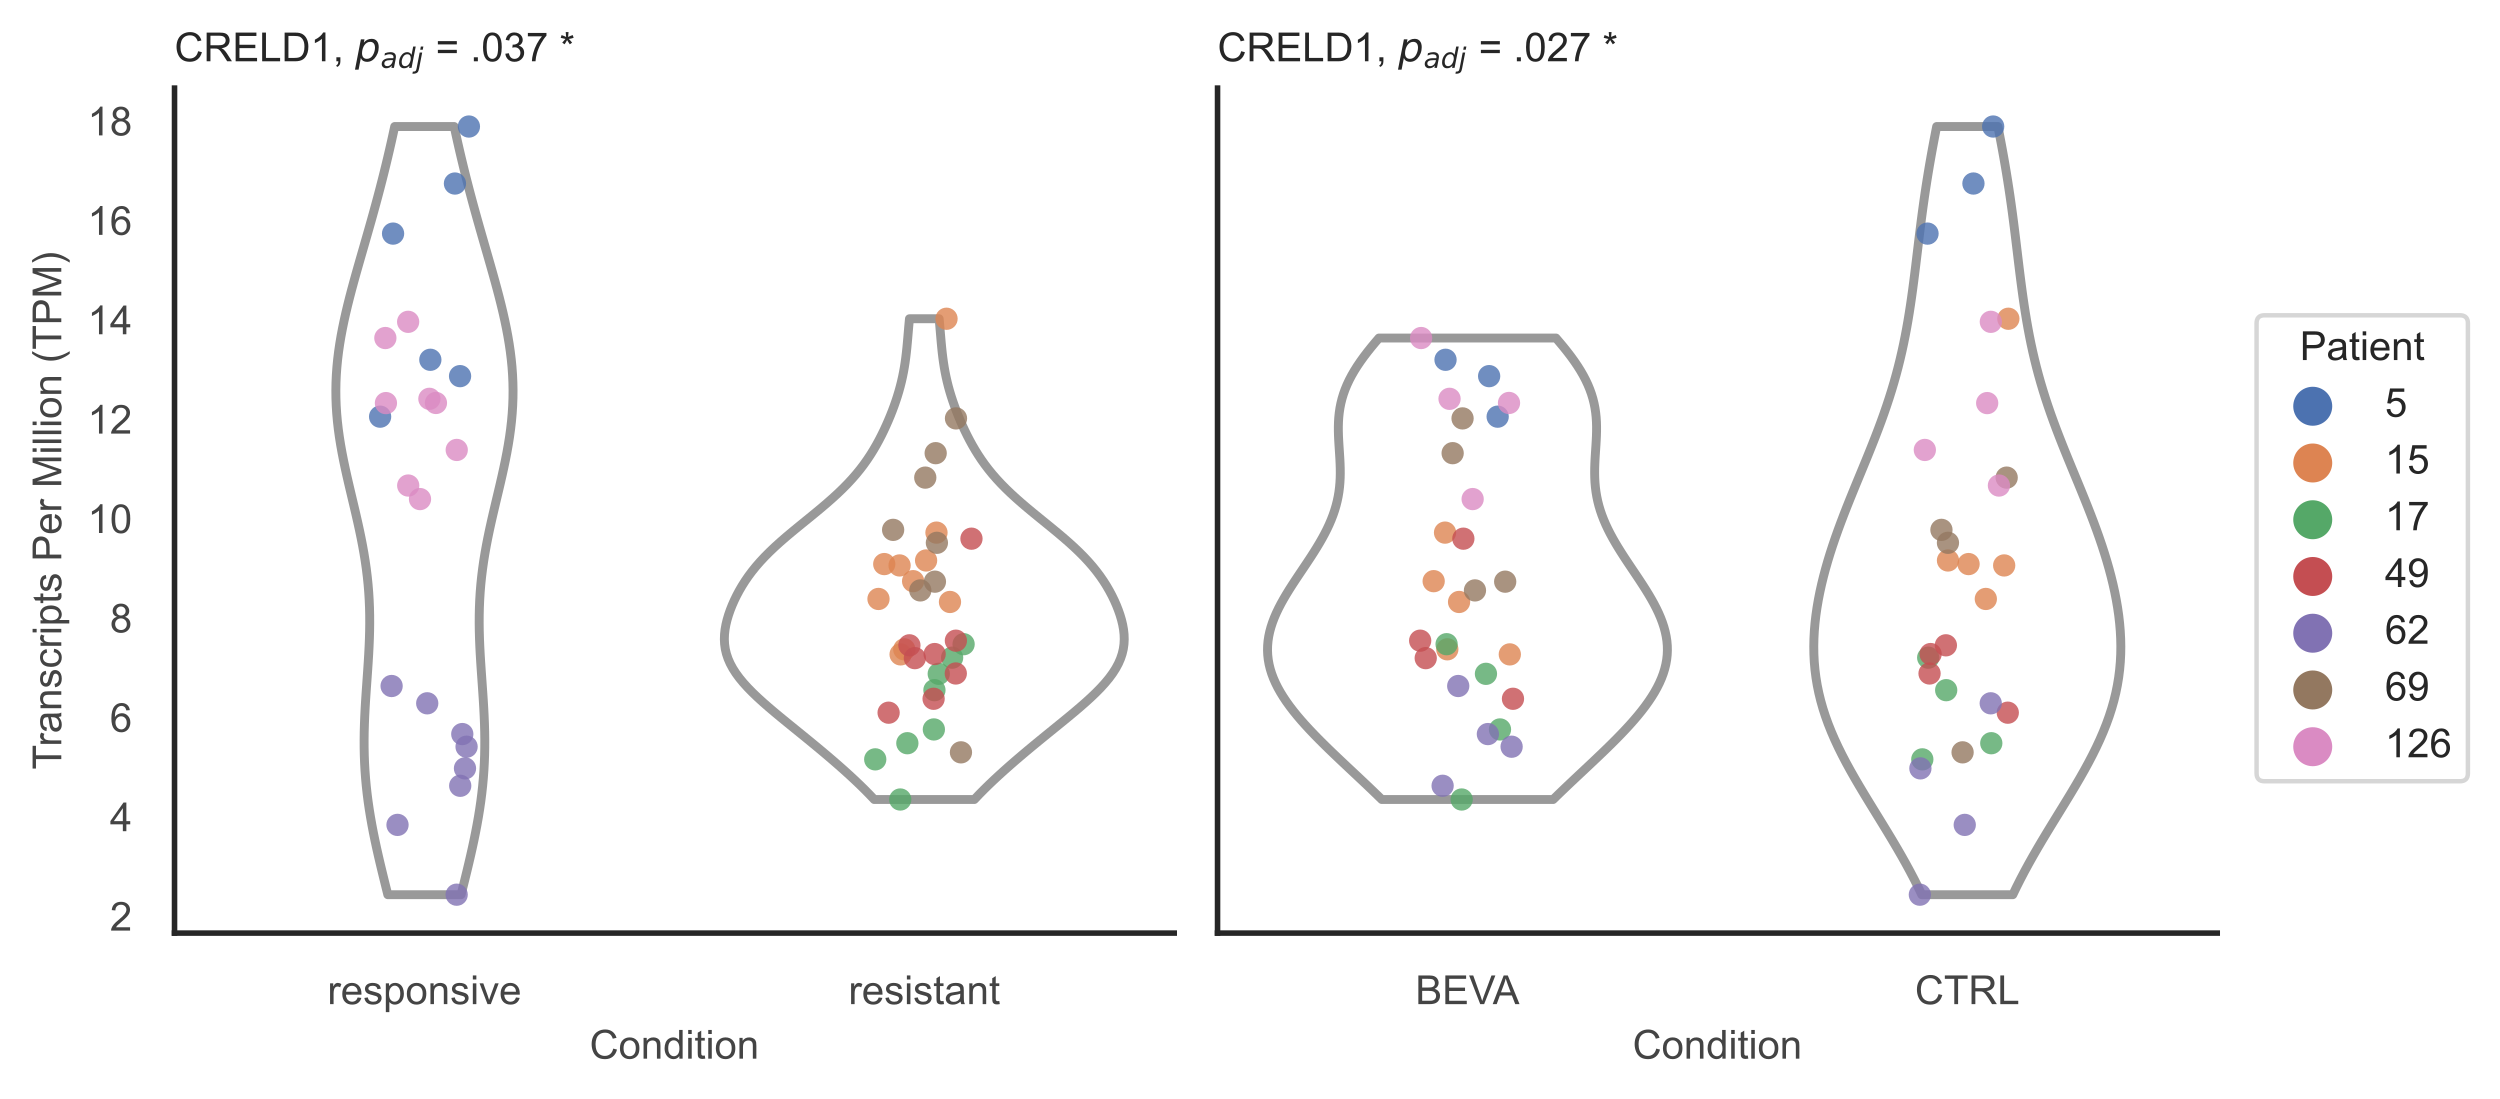 <?xml version="1.0" encoding="utf-8" standalone="no"?>
<!DOCTYPE svg PUBLIC "-//W3C//DTD SVG 1.1//EN"
  "http://www.w3.org/Graphics/SVG/1.1/DTD/svg11.dtd">
<!-- Created with matplotlib (https://matplotlib.org/) -->
<svg height="246.51pt" version="1.1" viewBox="0 0 560.895 246.51" width="560.895pt" xmlns="http://www.w3.org/2000/svg" xmlns:xlink="http://www.w3.org/1999/xlink">
 <defs>
  <style type="text/css">*{stroke-linecap:butt;stroke-linejoin:round;}</style>
 </defs>
 <g id="figure_1">
  <g id="patch_1">
   <path d="M 0 246.51 
L 560.895 246.51 
L 560.895 0 
L 0 0 
z
" style="fill:#ffffff;"/>
  </g>
  <g id="axes_1">
   <g id="patch_2">
    <path d="M 39.156 209.348 
L 263.444 209.348 
L 263.444 19.77 
L 39.156 19.77 
z
" style="fill:#ffffff;"/>
   </g>
   <g id="matplotlib.axis_1">
    <g id="xtick_1">
     <g id="text_1">
      <!-- responsive -->
      <g style="fill:#444444;" transform="translate(73.467 225.29)scale(0.09 -0.09)">
       <defs>
        <path d="M 6.5 0 
L 6.5 51.859 
L 14.406 51.859 
L 14.406 44 
Q 17.438 49.516 20 51.266 
Q 22.562 53.031 25.641 53.031 
Q 30.078 53.031 34.672 50.203 
L 31.641 42.047 
Q 28.422 43.953 25.203 43.953 
Q 22.312 43.953 20.016 42.219 
Q 17.719 40.484 16.75 37.406 
Q 15.281 32.719 15.281 27.156 
L 15.281 0 
z
" id="ArialMT-114"/>
        <path d="M 42.094 16.703 
L 51.172 15.578 
Q 49.031 7.625 43.219 3.219 
Q 37.406 -1.172 28.375 -1.172 
Q 17 -1.172 10.328 5.828 
Q 3.656 12.844 3.656 25.484 
Q 3.656 38.578 10.391 45.797 
Q 17.141 53.031 27.875 53.031 
Q 38.281 53.031 44.875 45.953 
Q 51.469 38.875 51.469 26.031 
Q 51.469 25.25 51.422 23.688 
L 12.75 23.688 
Q 13.234 15.141 17.578 10.594 
Q 21.922 6.062 28.422 6.062 
Q 33.25 6.062 36.672 8.594 
Q 40.094 11.141 42.094 16.703 
z
M 13.234 30.906 
L 42.188 30.906 
Q 41.609 37.453 38.875 40.719 
Q 34.672 45.797 27.984 45.797 
Q 21.922 45.797 17.797 41.75 
Q 13.672 37.703 13.234 30.906 
z
" id="ArialMT-101"/>
        <path d="M 3.078 15.484 
L 11.766 16.844 
Q 12.5 11.625 15.844 8.844 
Q 19.188 6.062 25.203 6.062 
Q 31.25 6.062 34.172 8.516 
Q 37.109 10.984 37.109 14.312 
Q 37.109 17.281 34.516 19 
Q 32.719 20.172 25.531 21.969 
Q 15.875 24.422 12.141 26.203 
Q 8.406 27.984 6.469 31.125 
Q 4.547 34.281 4.547 38.094 
Q 4.547 41.547 6.125 44.5 
Q 7.719 47.469 10.453 49.422 
Q 12.5 50.922 16.031 51.969 
Q 19.578 53.031 23.641 53.031 
Q 29.734 53.031 34.344 51.266 
Q 38.969 49.516 41.156 46.5 
Q 43.359 43.5 44.188 38.484 
L 35.594 37.312 
Q 35.016 41.312 32.203 43.547 
Q 29.391 45.797 24.266 45.797 
Q 18.219 45.797 15.625 43.797 
Q 13.031 41.797 13.031 39.109 
Q 13.031 37.406 14.109 36.031 
Q 15.188 34.625 17.484 33.688 
Q 18.797 33.203 25.25 31.453 
Q 34.578 28.953 38.25 27.359 
Q 41.938 25.781 44.031 22.75 
Q 46.141 19.734 46.141 15.234 
Q 46.141 10.844 43.578 6.953 
Q 41.016 3.078 36.172 0.953 
Q 31.344 -1.172 25.25 -1.172 
Q 15.141 -1.172 9.844 3.031 
Q 4.547 7.234 3.078 15.484 
z
" id="ArialMT-115"/>
        <path d="M 6.594 -19.875 
L 6.594 51.859 
L 14.594 51.859 
L 14.594 45.125 
Q 17.438 49.078 21 51.047 
Q 24.562 53.031 29.641 53.031 
Q 36.281 53.031 41.359 49.609 
Q 46.438 46.188 49.016 39.953 
Q 51.609 33.734 51.609 26.312 
Q 51.609 18.359 48.75 11.984 
Q 45.906 5.609 40.453 2.219 
Q 35.016 -1.172 29 -1.172 
Q 24.609 -1.172 21.109 0.688 
Q 17.625 2.547 15.375 5.375 
L 15.375 -19.875 
z
M 14.547 25.641 
Q 14.547 15.625 18.594 10.844 
Q 22.656 6.062 28.422 6.062 
Q 34.281 6.062 38.453 11.016 
Q 42.625 15.969 42.625 26.375 
Q 42.625 36.281 38.547 41.203 
Q 34.469 46.141 28.812 46.141 
Q 23.188 46.141 18.859 40.891 
Q 14.547 35.641 14.547 25.641 
z
" id="ArialMT-112"/>
        <path d="M 3.328 25.922 
Q 3.328 40.328 11.328 47.266 
Q 18.016 53.031 27.641 53.031 
Q 38.328 53.031 45.109 46.016 
Q 51.906 39.016 51.906 26.656 
Q 51.906 16.656 48.906 10.906 
Q 45.906 5.172 40.156 2 
Q 34.422 -1.172 27.641 -1.172 
Q 16.75 -1.172 10.031 5.812 
Q 3.328 12.797 3.328 25.922 
z
M 12.359 25.922 
Q 12.359 15.969 16.703 11.016 
Q 21.047 6.062 27.641 6.062 
Q 34.188 6.062 38.531 11.031 
Q 42.875 16.016 42.875 26.219 
Q 42.875 35.844 38.5 40.797 
Q 34.125 45.75 27.641 45.75 
Q 21.047 45.75 16.703 40.812 
Q 12.359 35.891 12.359 25.922 
z
" id="ArialMT-111"/>
        <path d="M 6.594 0 
L 6.594 51.859 
L 14.5 51.859 
L 14.5 44.484 
Q 20.219 53.031 31 53.031 
Q 35.688 53.031 39.625 51.344 
Q 43.562 49.656 45.516 46.922 
Q 47.469 44.188 48.25 40.438 
Q 48.734 37.984 48.734 31.891 
L 48.734 0 
L 39.938 0 
L 39.938 31.547 
Q 39.938 36.922 38.906 39.578 
Q 37.891 42.234 35.281 43.812 
Q 32.672 45.406 29.156 45.406 
Q 23.531 45.406 19.453 41.844 
Q 15.375 38.281 15.375 28.328 
L 15.375 0 
z
" id="ArialMT-110"/>
        <path d="M 6.641 61.469 
L 6.641 71.578 
L 15.438 71.578 
L 15.438 61.469 
z
M 6.641 0 
L 6.641 51.859 
L 15.438 51.859 
L 15.438 0 
z
" id="ArialMT-105"/>
        <path d="M 21 0 
L 1.266 51.859 
L 10.547 51.859 
L 21.688 20.797 
Q 23.484 15.766 25 10.359 
Q 26.172 14.453 28.266 20.219 
L 39.797 51.859 
L 48.828 51.859 
L 29.203 0 
z
" id="ArialMT-118"/>
       </defs>
       <use xlink:href="#ArialMT-114"/>
       <use x="33.301" xlink:href="#ArialMT-101"/>
       <use x="88.916" xlink:href="#ArialMT-115"/>
       <use x="138.916" xlink:href="#ArialMT-112"/>
       <use x="194.531" xlink:href="#ArialMT-111"/>
       <use x="250.146" xlink:href="#ArialMT-110"/>
       <use x="305.762" xlink:href="#ArialMT-115"/>
       <use x="355.762" xlink:href="#ArialMT-105"/>
       <use x="377.979" xlink:href="#ArialMT-118"/>
       <use x="427.979" xlink:href="#ArialMT-101"/>
      </g>
     </g>
    </g>
    <g id="xtick_2">
     <g id="text_2">
      <!-- resistant -->
      <g style="fill:#444444;" transform="translate(190.366 225.29)scale(0.09 -0.09)">
       <defs>
        <path d="M 25.781 7.859 
L 27.047 0.094 
Q 23.344 -0.688 20.406 -0.688 
Q 15.625 -0.688 12.984 0.828 
Q 10.359 2.344 9.281 4.812 
Q 8.203 7.281 8.203 15.188 
L 8.203 45.016 
L 1.766 45.016 
L 1.766 51.859 
L 8.203 51.859 
L 8.203 64.703 
L 16.938 69.969 
L 16.938 51.859 
L 25.781 51.859 
L 25.781 45.016 
L 16.938 45.016 
L 16.938 14.703 
Q 16.938 10.938 17.406 9.859 
Q 17.875 8.797 18.922 8.156 
Q 19.969 7.516 21.922 7.516 
Q 23.391 7.516 25.781 7.859 
z
" id="ArialMT-116"/>
        <path d="M 40.438 6.391 
Q 35.547 2.25 31.031 0.531 
Q 26.516 -1.172 21.344 -1.172 
Q 12.797 -1.172 8.203 3 
Q 3.609 7.172 3.609 13.672 
Q 3.609 17.484 5.344 20.625 
Q 7.078 23.781 9.891 25.688 
Q 12.703 27.594 16.219 28.562 
Q 18.797 29.25 24.031 29.891 
Q 34.672 31.156 39.703 32.906 
Q 39.75 34.719 39.75 35.203 
Q 39.75 40.578 37.25 42.781 
Q 33.891 45.75 27.25 45.75 
Q 21.047 45.75 18.094 43.578 
Q 15.141 41.406 13.719 35.891 
L 5.125 37.062 
Q 6.297 42.578 8.984 45.969 
Q 11.672 49.359 16.75 51.188 
Q 21.828 53.031 28.516 53.031 
Q 35.156 53.031 39.297 51.469 
Q 43.453 49.906 45.406 47.531 
Q 47.359 45.172 48.141 41.547 
Q 48.578 39.312 48.578 33.453 
L 48.578 21.734 
Q 48.578 9.469 49.141 6.219 
Q 49.703 2.984 51.375 0 
L 42.188 0 
Q 40.828 2.734 40.438 6.391 
z
M 39.703 26.031 
Q 34.906 24.078 25.344 22.703 
Q 19.922 21.922 17.672 20.938 
Q 15.438 19.969 14.203 18.094 
Q 12.984 16.219 12.984 13.922 
Q 12.984 10.406 15.641 8.062 
Q 18.312 5.719 23.438 5.719 
Q 28.516 5.719 32.469 7.938 
Q 36.422 10.156 38.281 14.016 
Q 39.703 17 39.703 22.797 
z
" id="ArialMT-97"/>
       </defs>
       <use xlink:href="#ArialMT-114"/>
       <use x="33.301" xlink:href="#ArialMT-101"/>
       <use x="88.916" xlink:href="#ArialMT-115"/>
       <use x="138.916" xlink:href="#ArialMT-105"/>
       <use x="161.133" xlink:href="#ArialMT-115"/>
       <use x="211.133" xlink:href="#ArialMT-116"/>
       <use x="238.916" xlink:href="#ArialMT-97"/>
       <use x="294.531" xlink:href="#ArialMT-110"/>
       <use x="350.146" xlink:href="#ArialMT-116"/>
      </g>
     </g>
    </g>
    <g id="text_3">
     <!-- Condition -->
     <g style="fill:#444444;" transform="translate(132.288 237.521)scale(0.09 -0.09)">
      <defs>
       <path d="M 58.797 25.094 
L 68.266 22.703 
Q 65.281 11.031 57.547 4.906 
Q 49.812 -1.219 38.625 -1.219 
Q 27.047 -1.219 19.797 3.484 
Q 12.547 8.203 8.766 17.141 
Q 4.984 26.078 4.984 36.328 
Q 4.984 47.516 9.25 55.828 
Q 13.531 64.156 21.406 68.469 
Q 29.297 72.797 38.766 72.797 
Q 49.516 72.797 56.828 67.328 
Q 64.156 61.859 67.047 51.953 
L 57.719 49.75 
Q 55.219 57.562 50.484 61.125 
Q 45.75 64.703 38.578 64.703 
Q 30.328 64.703 24.781 60.734 
Q 19.234 56.781 16.984 50.109 
Q 14.75 43.453 14.75 36.375 
Q 14.75 27.25 17.406 20.438 
Q 20.062 13.625 25.672 10.25 
Q 31.297 6.891 37.844 6.891 
Q 45.797 6.891 51.312 11.469 
Q 56.844 16.062 58.797 25.094 
z
" id="ArialMT-67"/>
       <path d="M 40.234 0 
L 40.234 6.547 
Q 35.297 -1.172 25.734 -1.172 
Q 19.531 -1.172 14.328 2.25 
Q 9.125 5.672 6.266 11.797 
Q 3.422 17.922 3.422 25.875 
Q 3.422 33.641 6 39.969 
Q 8.594 46.297 13.766 49.656 
Q 18.953 53.031 25.344 53.031 
Q 30.031 53.031 33.688 51.047 
Q 37.359 49.078 39.656 45.906 
L 39.656 71.578 
L 48.391 71.578 
L 48.391 0 
z
M 12.453 25.875 
Q 12.453 15.922 16.641 10.984 
Q 20.844 6.062 26.562 6.062 
Q 32.328 6.062 36.344 10.766 
Q 40.375 15.484 40.375 25.141 
Q 40.375 35.797 36.266 40.766 
Q 32.172 45.75 26.172 45.75 
Q 20.312 45.75 16.375 40.969 
Q 12.453 36.188 12.453 25.875 
z
" id="ArialMT-100"/>
      </defs>
      <use xlink:href="#ArialMT-67"/>
      <use x="72.217" xlink:href="#ArialMT-111"/>
      <use x="127.832" xlink:href="#ArialMT-110"/>
      <use x="183.447" xlink:href="#ArialMT-100"/>
      <use x="239.062" xlink:href="#ArialMT-105"/>
      <use x="261.279" xlink:href="#ArialMT-116"/>
      <use x="289.062" xlink:href="#ArialMT-105"/>
      <use x="311.279" xlink:href="#ArialMT-111"/>
      <use x="366.895" xlink:href="#ArialMT-110"/>
     </g>
    </g>
   </g>
   <g id="matplotlib.axis_2">
    <g id="ytick_1">
     <g id="text_4">
      <!-- 2 -->
      <g style="fill:#444444;" transform="translate(24.651 208.794)scale(0.09 -0.09)">
       <defs>
        <path d="M 50.344 8.453 
L 50.344 0 
L 3.031 0 
Q 2.938 3.172 4.047 6.109 
Q 5.859 10.938 9.828 15.625 
Q 13.812 20.312 21.344 26.469 
Q 33.016 36.031 37.109 41.625 
Q 41.219 47.219 41.219 52.203 
Q 41.219 57.422 37.469 61 
Q 33.734 64.594 27.734 64.594 
Q 21.391 64.594 17.578 60.781 
Q 13.766 56.984 13.719 50.25 
L 4.688 51.172 
Q 5.609 61.281 11.656 66.578 
Q 17.719 71.875 27.938 71.875 
Q 38.234 71.875 44.234 66.156 
Q 50.25 60.453 50.25 52 
Q 50.25 47.703 48.484 43.547 
Q 46.734 39.406 42.656 34.812 
Q 38.578 30.219 29.109 22.219 
Q 21.188 15.578 18.938 13.203 
Q 16.703 10.844 15.234 8.453 
z
" id="ArialMT-50"/>
       </defs>
       <use xlink:href="#ArialMT-50"/>
      </g>
     </g>
    </g>
    <g id="ytick_2">
     <g id="text_5">
      <!-- 4 -->
      <g style="fill:#444444;" transform="translate(24.651 186.493)scale(0.09 -0.09)">
       <defs>
        <path d="M 32.328 0 
L 32.328 17.141 
L 1.266 17.141 
L 1.266 25.203 
L 33.938 71.578 
L 41.109 71.578 
L 41.109 25.203 
L 50.781 25.203 
L 50.781 17.141 
L 41.109 17.141 
L 41.109 0 
z
M 32.328 25.203 
L 32.328 57.469 
L 9.906 25.203 
z
" id="ArialMT-52"/>
       </defs>
       <use xlink:href="#ArialMT-52"/>
      </g>
     </g>
    </g>
    <g id="ytick_3">
     <g id="text_6">
      <!-- 6 -->
      <g style="fill:#444444;" transform="translate(24.651 164.192)scale(0.09 -0.09)">
       <defs>
        <path d="M 49.75 54.047 
L 41.016 53.375 
Q 39.844 58.547 37.703 60.891 
Q 34.125 64.656 28.906 64.656 
Q 24.703 64.656 21.531 62.312 
Q 17.391 59.281 14.984 53.469 
Q 12.594 47.656 12.5 36.922 
Q 15.672 41.75 20.266 44.094 
Q 24.859 46.438 29.891 46.438 
Q 38.672 46.438 44.844 39.969 
Q 51.031 33.5 51.031 23.25 
Q 51.031 16.5 48.125 10.719 
Q 45.219 4.938 40.141 1.859 
Q 35.062 -1.219 28.609 -1.219 
Q 17.625 -1.219 10.688 6.859 
Q 3.766 14.938 3.766 33.5 
Q 3.766 54.25 11.422 63.672 
Q 18.109 71.875 29.438 71.875 
Q 37.891 71.875 43.281 67.141 
Q 48.688 62.406 49.75 54.047 
z
M 13.875 23.188 
Q 13.875 18.656 15.797 14.5 
Q 17.719 10.359 21.188 8.172 
Q 24.656 6 28.469 6 
Q 34.031 6 38.031 10.484 
Q 42.047 14.984 42.047 22.703 
Q 42.047 30.125 38.078 34.391 
Q 34.125 38.672 28.125 38.672 
Q 22.172 38.672 18.016 34.391 
Q 13.875 30.125 13.875 23.188 
z
" id="ArialMT-54"/>
       </defs>
       <use xlink:href="#ArialMT-54"/>
      </g>
     </g>
    </g>
    <g id="ytick_4">
     <g id="text_7">
      <!-- 8 -->
      <g style="fill:#444444;" transform="translate(24.651 141.891)scale(0.09 -0.09)">
       <defs>
        <path d="M 17.672 38.812 
Q 12.203 40.828 9.562 44.531 
Q 6.938 48.25 6.938 53.422 
Q 6.938 61.234 12.547 66.547 
Q 18.172 71.875 27.484 71.875 
Q 36.859 71.875 42.578 66.422 
Q 48.297 60.984 48.297 53.172 
Q 48.297 48.188 45.672 44.5 
Q 43.062 40.828 37.75 38.812 
Q 44.344 36.672 47.781 31.875 
Q 51.219 27.094 51.219 20.453 
Q 51.219 11.281 44.719 5.031 
Q 38.234 -1.219 27.641 -1.219 
Q 17.047 -1.219 10.547 5.047 
Q 4.047 11.328 4.047 20.703 
Q 4.047 27.688 7.594 32.391 
Q 11.141 37.109 17.672 38.812 
z
M 15.922 53.719 
Q 15.922 48.641 19.188 45.406 
Q 22.469 42.188 27.688 42.188 
Q 32.766 42.188 36.016 45.375 
Q 39.266 48.578 39.266 53.219 
Q 39.266 58.062 35.906 61.359 
Q 32.562 64.656 27.594 64.656 
Q 22.562 64.656 19.234 61.422 
Q 15.922 58.203 15.922 53.719 
z
M 13.094 20.656 
Q 13.094 16.891 14.875 13.375 
Q 16.656 9.859 20.172 7.922 
Q 23.688 6 27.734 6 
Q 34.031 6 38.125 10.047 
Q 42.234 14.109 42.234 20.359 
Q 42.234 26.703 38.016 30.859 
Q 33.797 35.016 27.438 35.016 
Q 21.234 35.016 17.156 30.906 
Q 13.094 26.812 13.094 20.656 
z
" id="ArialMT-56"/>
       </defs>
       <use xlink:href="#ArialMT-56"/>
      </g>
     </g>
    </g>
    <g id="ytick_5">
     <g id="text_8">
      <!-- 10 -->
      <g style="fill:#444444;" transform="translate(19.646 119.59)scale(0.09 -0.09)">
       <defs>
        <path d="M 37.25 0 
L 28.469 0 
L 28.469 56 
Q 25.297 52.984 20.141 49.953 
Q 14.984 46.922 10.891 45.406 
L 10.891 53.906 
Q 18.266 57.375 23.781 62.297 
Q 29.297 67.234 31.594 71.875 
L 37.25 71.875 
z
" id="ArialMT-49"/>
        <path d="M 4.156 35.297 
Q 4.156 48 6.766 55.734 
Q 9.375 63.484 14.516 67.672 
Q 19.672 71.875 27.484 71.875 
Q 33.25 71.875 37.594 69.547 
Q 41.938 67.234 44.766 62.859 
Q 47.609 58.5 49.219 52.219 
Q 50.828 45.953 50.828 35.297 
Q 50.828 22.703 48.234 14.969 
Q 45.656 7.234 40.5 3 
Q 35.359 -1.219 27.484 -1.219 
Q 17.141 -1.219 11.234 6.203 
Q 4.156 15.141 4.156 35.297 
z
M 13.188 35.297 
Q 13.188 17.672 17.312 11.828 
Q 21.438 6 27.484 6 
Q 33.547 6 37.672 11.859 
Q 41.797 17.719 41.797 35.297 
Q 41.797 52.984 37.672 58.781 
Q 33.547 64.594 27.391 64.594 
Q 21.344 64.594 17.719 59.469 
Q 13.188 52.938 13.188 35.297 
z
" id="ArialMT-48"/>
       </defs>
       <use xlink:href="#ArialMT-49"/>
       <use x="55.615" xlink:href="#ArialMT-48"/>
      </g>
     </g>
    </g>
    <g id="ytick_6">
     <g id="text_9">
      <!-- 12 -->
      <g style="fill:#444444;" transform="translate(19.646 97.289)scale(0.09 -0.09)">
       <use xlink:href="#ArialMT-49"/>
       <use x="55.615" xlink:href="#ArialMT-50"/>
      </g>
     </g>
    </g>
    <g id="ytick_7">
     <g id="text_10">
      <!-- 14 -->
      <g style="fill:#444444;" transform="translate(19.646 74.988)scale(0.09 -0.09)">
       <use xlink:href="#ArialMT-49"/>
       <use x="55.615" xlink:href="#ArialMT-52"/>
      </g>
     </g>
    </g>
    <g id="ytick_8">
     <g id="text_11">
      <!-- 16 -->
      <g style="fill:#444444;" transform="translate(19.646 52.687)scale(0.09 -0.09)">
       <use xlink:href="#ArialMT-49"/>
       <use x="55.615" xlink:href="#ArialMT-54"/>
      </g>
     </g>
    </g>
    <g id="ytick_9">
     <g id="text_12">
      <!-- 18 -->
      <g style="fill:#444444;" transform="translate(19.646 30.385)scale(0.09 -0.09)">
       <use xlink:href="#ArialMT-49"/>
       <use x="55.615" xlink:href="#ArialMT-56"/>
      </g>
     </g>
    </g>
    <g id="text_13">
     <!-- Transcripts Per Million (TPM) -->
     <g style="fill:#444444;" transform="translate(13.752 172.644)rotate(-90)scale(0.09 -0.09)">
      <defs>
       <path d="M 25.922 0 
L 25.922 63.141 
L 2.344 63.141 
L 2.344 71.578 
L 59.078 71.578 
L 59.078 63.141 
L 35.406 63.141 
L 35.406 0 
z
" id="ArialMT-84"/>
       <path d="M 40.438 19 
L 49.078 17.875 
Q 47.656 8.938 41.812 3.875 
Q 35.984 -1.172 27.484 -1.172 
Q 16.844 -1.172 10.375 5.781 
Q 3.906 12.75 3.906 25.734 
Q 3.906 34.125 6.688 40.422 
Q 9.469 46.734 15.156 49.875 
Q 20.844 53.031 27.547 53.031 
Q 35.984 53.031 41.359 48.75 
Q 46.734 44.484 48.25 36.625 
L 39.703 35.297 
Q 38.484 40.531 35.375 43.156 
Q 32.281 45.797 27.875 45.797 
Q 21.234 45.797 17.078 41.031 
Q 12.938 36.281 12.938 25.984 
Q 12.938 15.531 16.938 10.797 
Q 20.953 6.062 27.391 6.062 
Q 32.562 6.062 36.031 9.234 
Q 39.5 12.406 40.438 19 
z
" id="ArialMT-99"/>
       <path id="ArialMT-32"/>
       <path d="M 7.719 0 
L 7.719 71.578 
L 34.719 71.578 
Q 41.844 71.578 45.609 70.906 
Q 50.875 70.016 54.438 67.547 
Q 58.016 65.094 60.188 60.641 
Q 62.359 56.203 62.359 50.875 
Q 62.359 41.75 56.547 35.422 
Q 50.734 29.109 35.547 29.109 
L 17.188 29.109 
L 17.188 0 
z
M 17.188 37.547 
L 35.688 37.547 
Q 44.875 37.547 48.734 40.969 
Q 52.594 44.391 52.594 50.594 
Q 52.594 55.078 50.312 58.266 
Q 48.047 61.469 44.344 62.5 
Q 41.938 63.141 35.5 63.141 
L 17.188 63.141 
z
" id="ArialMT-80"/>
       <path d="M 7.422 0 
L 7.422 71.578 
L 21.688 71.578 
L 38.625 20.906 
Q 40.969 13.812 42.047 10.297 
Q 43.266 14.203 45.844 21.781 
L 62.984 71.578 
L 75.734 71.578 
L 75.734 0 
L 66.609 0 
L 66.609 59.906 
L 45.797 0 
L 37.25 0 
L 16.547 60.938 
L 16.547 0 
z
" id="ArialMT-77"/>
       <path d="M 6.391 0 
L 6.391 71.578 
L 15.188 71.578 
L 15.188 0 
z
" id="ArialMT-108"/>
       <path d="M 23.391 -21.047 
Q 16.109 -11.859 11.078 0.438 
Q 6.062 12.75 6.062 25.922 
Q 6.062 37.547 9.812 48.188 
Q 14.203 60.547 23.391 72.797 
L 29.688 72.797 
Q 23.781 62.641 21.875 58.297 
Q 18.891 51.562 17.188 44.234 
Q 15.094 35.109 15.094 25.875 
Q 15.094 2.391 29.688 -21.047 
z
" id="ArialMT-40"/>
       <path d="M 12.359 -21.047 
L 6.062 -21.047 
Q 20.656 2.391 20.656 25.875 
Q 20.656 35.062 18.562 44.094 
Q 16.891 51.422 13.922 58.156 
Q 12.016 62.547 6.062 72.797 
L 12.359 72.797 
Q 21.531 60.547 25.922 48.188 
Q 29.688 37.547 29.688 25.922 
Q 29.688 12.75 24.625 0.438 
Q 19.578 -11.859 12.359 -21.047 
z
" id="ArialMT-41"/>
      </defs>
      <use xlink:href="#ArialMT-84"/>
      <use x="57.334" xlink:href="#ArialMT-114"/>
      <use x="90.635" xlink:href="#ArialMT-97"/>
      <use x="146.25" xlink:href="#ArialMT-110"/>
      <use x="201.865" xlink:href="#ArialMT-115"/>
      <use x="251.865" xlink:href="#ArialMT-99"/>
      <use x="301.865" xlink:href="#ArialMT-114"/>
      <use x="335.166" xlink:href="#ArialMT-105"/>
      <use x="357.383" xlink:href="#ArialMT-112"/>
      <use x="412.998" xlink:href="#ArialMT-116"/>
      <use x="440.781" xlink:href="#ArialMT-115"/>
      <use x="490.781" xlink:href="#ArialMT-32"/>
      <use x="518.564" xlink:href="#ArialMT-80"/>
      <use x="585.264" xlink:href="#ArialMT-101"/>
      <use x="640.879" xlink:href="#ArialMT-114"/>
      <use x="674.18" xlink:href="#ArialMT-32"/>
      <use x="701.963" xlink:href="#ArialMT-77"/>
      <use x="785.264" xlink:href="#ArialMT-105"/>
      <use x="807.48" xlink:href="#ArialMT-108"/>
      <use x="829.697" xlink:href="#ArialMT-108"/>
      <use x="851.914" xlink:href="#ArialMT-105"/>
      <use x="874.131" xlink:href="#ArialMT-111"/>
      <use x="929.746" xlink:href="#ArialMT-110"/>
      <use x="985.361" xlink:href="#ArialMT-32"/>
      <use x="1013.145" xlink:href="#ArialMT-40"/>
      <use x="1046.445" xlink:href="#ArialMT-84"/>
      <use x="1107.529" xlink:href="#ArialMT-80"/>
      <use x="1174.229" xlink:href="#ArialMT-77"/>
      <use x="1257.529" xlink:href="#ArialMT-41"/>
     </g>
    </g>
   </g>
   <g id="PolyCollection_1">
    <defs>
     <path d="M 103.446 -45.779 
L 87.009 -45.779 
L 86.573 -47.52 
L 86.141 -49.26 
L 85.715 -51.001 
L 85.297 -52.742 
L 84.891 -54.483 
L 84.499 -56.224 
L 84.124 -57.965 
L 83.768 -59.706 
L 83.435 -61.446 
L 83.127 -63.187 
L 82.845 -64.928 
L 82.591 -66.669 
L 82.368 -68.41 
L 82.176 -70.151 
L 82.016 -71.891 
L 81.888 -73.632 
L 81.792 -75.373 
L 81.728 -77.114 
L 81.695 -78.855 
L 81.691 -80.596 
L 81.713 -82.337 
L 81.761 -84.077 
L 81.83 -85.818 
L 81.918 -87.559 
L 82.02 -89.3 
L 82.134 -91.041 
L 82.254 -92.782 
L 82.378 -94.522 
L 82.499 -96.263 
L 82.614 -98.004 
L 82.718 -99.745 
L 82.807 -101.486 
L 82.878 -103.227 
L 82.926 -104.968 
L 82.947 -106.708 
L 82.94 -108.449 
L 82.901 -110.19 
L 82.828 -111.931 
L 82.721 -113.672 
L 82.577 -115.413 
L 82.398 -117.153 
L 82.184 -118.894 
L 81.935 -120.635 
L 81.654 -122.376 
L 81.342 -124.117 
L 81.003 -125.858 
L 80.641 -127.599 
L 80.259 -129.339 
L 79.861 -131.08 
L 79.453 -132.821 
L 79.039 -134.562 
L 78.625 -136.303 
L 78.215 -138.044 
L 77.815 -139.784 
L 77.43 -141.525 
L 77.065 -143.266 
L 76.725 -145.007 
L 76.415 -146.748 
L 76.138 -148.489 
L 75.899 -150.229 
L 75.7 -151.97 
L 75.543 -153.711 
L 75.432 -155.452 
L 75.368 -157.193 
L 75.35 -158.934 
L 75.381 -160.675 
L 75.459 -162.415 
L 75.584 -164.156 
L 75.754 -165.897 
L 75.967 -167.638 
L 76.222 -169.379 
L 76.515 -171.12 
L 76.844 -172.86 
L 77.205 -174.601 
L 77.595 -176.342 
L 78.011 -178.083 
L 78.449 -179.824 
L 78.906 -181.565 
L 79.378 -183.306 
L 79.862 -185.046 
L 80.355 -186.787 
L 80.854 -188.528 
L 81.356 -190.269 
L 81.858 -192.01 
L 82.359 -193.751 
L 82.856 -195.491 
L 83.349 -197.232 
L 83.834 -198.973 
L 84.312 -200.714 
L 84.782 -202.455 
L 85.242 -204.196 
L 85.692 -205.937 
L 86.132 -207.677 
L 86.562 -209.418 
L 86.981 -211.159 
L 87.389 -212.9 
L 87.787 -214.641 
L 88.174 -216.382 
L 88.55 -218.122 
L 101.905 -218.122 
L 101.905 -218.122 
L 102.282 -216.382 
L 102.669 -214.641 
L 103.066 -212.9 
L 103.475 -211.159 
L 103.894 -209.418 
L 104.323 -207.677 
L 104.763 -205.937 
L 105.213 -204.196 
L 105.674 -202.455 
L 106.143 -200.714 
L 106.621 -198.973 
L 107.107 -197.232 
L 107.599 -195.491 
L 108.096 -193.751 
L 108.597 -192.01 
L 109.1 -190.269 
L 109.602 -188.528 
L 110.1 -186.787 
L 110.593 -185.046 
L 111.077 -183.306 
L 111.549 -181.565 
L 112.006 -179.824 
L 112.444 -178.083 
L 112.86 -176.342 
L 113.25 -174.601 
L 113.612 -172.86 
L 113.94 -171.12 
L 114.234 -169.379 
L 114.488 -167.638 
L 114.702 -165.897 
L 114.872 -164.156 
L 114.996 -162.415 
L 115.074 -160.675 
L 115.105 -158.934 
L 115.088 -157.193 
L 115.023 -155.452 
L 114.912 -153.711 
L 114.756 -151.97 
L 114.557 -150.229 
L 114.317 -148.489 
L 114.04 -146.748 
L 113.73 -145.007 
L 113.39 -143.266 
L 113.025 -141.525 
L 112.641 -139.784 
L 112.241 -138.044 
L 111.831 -136.303 
L 111.416 -134.562 
L 111.002 -132.821 
L 110.594 -131.08 
L 110.196 -129.339 
L 109.814 -127.599 
L 109.452 -125.858 
L 109.113 -124.117 
L 108.802 -122.376 
L 108.52 -120.635 
L 108.272 -118.894 
L 108.057 -117.153 
L 107.878 -115.413 
L 107.735 -113.672 
L 107.627 -111.931 
L 107.555 -110.19 
L 107.516 -108.449 
L 107.508 -106.708 
L 107.53 -104.968 
L 107.578 -103.227 
L 107.648 -101.486 
L 107.737 -99.745 
L 107.842 -98.004 
L 107.957 -96.263 
L 108.078 -94.522 
L 108.201 -92.782 
L 108.321 -91.041 
L 108.435 -89.3 
L 108.538 -87.559 
L 108.625 -85.818 
L 108.695 -84.077 
L 108.742 -82.337 
L 108.765 -80.596 
L 108.76 -78.855 
L 108.727 -77.114 
L 108.663 -75.373 
L 108.567 -73.632 
L 108.44 -71.891 
L 108.28 -70.151 
L 108.087 -68.41 
L 107.864 -66.669 
L 107.611 -64.928 
L 107.329 -63.187 
L 107.02 -61.446 
L 106.687 -59.706 
L 106.332 -57.965 
L 105.957 -56.224 
L 105.565 -54.483 
L 105.158 -52.742 
L 104.741 -51.001 
L 104.314 -49.26 
L 103.882 -47.52 
L 103.446 -45.779 
z
" id="mf68a95144a" style="stroke:#999999;stroke-width:2;"/>
    </defs>
    <g clip-path="url(#pd9bc98a005)">
     <use style="fill:#ffffff;stroke:#999999;stroke-width:2;" x="0" xlink:href="#mf68a95144a" y="246.51"/>
    </g>
   </g>
   <g id="PolyCollection_2">
    <defs>
     <path d="M 218.599 -67.135 
L 196.145 -67.135 
L 195.112 -68.224 
L 194.039 -69.314 
L 192.93 -70.403 
L 191.786 -71.493 
L 190.612 -72.582 
L 189.409 -73.672 
L 188.18 -74.761 
L 186.927 -75.851 
L 185.654 -76.94 
L 184.361 -78.03 
L 183.052 -79.119 
L 181.728 -80.209 
L 180.394 -81.298 
L 179.054 -82.388 
L 177.711 -83.477 
L 176.371 -84.567 
L 175.042 -85.656 
L 173.731 -86.746 
L 172.447 -87.835 
L 171.201 -88.925 
L 170.003 -90.014 
L 168.864 -91.104 
L 167.794 -92.193 
L 166.805 -93.283 
L 165.906 -94.372 
L 165.105 -95.462 
L 164.408 -96.551 
L 163.821 -97.641 
L 163.344 -98.73 
L 162.978 -99.82 
L 162.721 -100.909 
L 162.569 -101.999 
L 162.514 -103.088 
L 162.551 -104.178 
L 162.67 -105.267 
L 162.865 -106.357 
L 163.127 -107.446 
L 163.45 -108.536 
L 163.829 -109.625 
L 164.259 -110.715 
L 164.739 -111.804 
L 165.269 -112.894 
L 165.849 -113.983 
L 166.482 -115.073 
L 167.172 -116.162 
L 167.922 -117.252 
L 168.736 -118.341 
L 169.616 -119.431 
L 170.565 -120.52 
L 171.582 -121.61 
L 172.666 -122.699 
L 173.812 -123.789 
L 175.016 -124.878 
L 176.269 -125.968 
L 177.562 -127.057 
L 178.883 -128.147 
L 180.221 -129.236 
L 181.563 -130.326 
L 182.896 -131.415 
L 184.209 -132.505 
L 185.49 -133.594 
L 186.729 -134.684 
L 187.92 -135.773 
L 189.054 -136.863 
L 190.129 -137.952 
L 191.141 -139.042 
L 192.091 -140.131 
L 192.979 -141.221 
L 193.807 -142.31 
L 194.58 -143.4 
L 195.302 -144.489 
L 195.977 -145.579 
L 196.61 -146.668 
L 197.206 -147.758 
L 197.768 -148.847 
L 198.301 -149.937 
L 198.806 -151.026 
L 199.286 -152.116 
L 199.742 -153.205 
L 200.174 -154.295 
L 200.581 -155.384 
L 200.964 -156.474 
L 201.322 -157.563 
L 201.653 -158.653 
L 201.956 -159.742 
L 202.232 -160.832 
L 202.48 -161.921 
L 202.7 -163.011 
L 202.895 -164.1 
L 203.066 -165.19 
L 203.215 -166.279 
L 203.345 -167.369 
L 203.46 -168.458 
L 203.564 -169.548 
L 203.66 -170.637 
L 203.753 -171.727 
L 203.846 -172.816 
L 203.942 -173.906 
L 204.044 -174.995 
L 210.7 -174.995 
L 210.7 -174.995 
L 210.802 -173.906 
L 210.898 -172.816 
L 210.99 -171.727 
L 211.083 -170.637 
L 211.179 -169.548 
L 211.283 -168.458 
L 211.398 -167.369 
L 211.529 -166.279 
L 211.678 -165.19 
L 211.848 -164.1 
L 212.043 -163.011 
L 212.264 -161.921 
L 212.512 -160.832 
L 212.787 -159.742 
L 213.091 -158.653 
L 213.422 -157.563 
L 213.779 -156.474 
L 214.162 -155.384 
L 214.57 -154.295 
L 215.002 -153.205 
L 215.457 -152.116 
L 215.937 -151.026 
L 216.443 -149.937 
L 216.975 -148.847 
L 217.538 -147.758 
L 218.133 -146.668 
L 218.766 -145.579 
L 219.441 -144.489 
L 220.163 -143.4 
L 220.936 -142.31 
L 221.765 -141.221 
L 222.652 -140.131 
L 223.602 -139.042 
L 224.614 -137.952 
L 225.689 -136.863 
L 226.824 -135.773 
L 228.014 -134.684 
L 229.254 -133.594 
L 230.535 -132.505 
L 231.848 -131.415 
L 233.181 -130.326 
L 234.523 -129.236 
L 235.86 -128.147 
L 237.182 -127.057 
L 238.474 -125.968 
L 239.727 -124.878 
L 240.931 -123.789 
L 242.078 -122.699 
L 243.162 -121.61 
L 244.179 -120.52 
L 245.127 -119.431 
L 246.008 -118.341 
L 246.821 -117.252 
L 247.571 -116.162 
L 248.261 -115.073 
L 248.894 -113.983 
L 249.474 -112.894 
L 250.004 -111.804 
L 250.484 -110.715 
L 250.914 -109.625 
L 251.293 -108.536 
L 251.616 -107.446 
L 251.879 -106.357 
L 252.073 -105.267 
L 252.193 -104.178 
L 252.229 -103.088 
L 252.175 -101.999 
L 252.022 -100.909 
L 251.765 -99.82 
L 251.399 -98.73 
L 250.923 -97.641 
L 250.335 -96.551 
L 249.639 -95.462 
L 248.838 -94.372 
L 247.938 -93.283 
L 246.949 -92.193 
L 245.88 -91.104 
L 244.74 -90.014 
L 243.542 -88.925 
L 242.296 -87.835 
L 241.012 -86.746 
L 239.702 -85.656 
L 238.372 -84.567 
L 237.033 -83.477 
L 235.69 -82.388 
L 234.349 -81.298 
L 233.015 -80.209 
L 231.692 -79.119 
L 230.382 -78.03 
L 229.09 -76.94 
L 227.816 -75.851 
L 226.564 -74.761 
L 225.335 -73.672 
L 224.132 -72.582 
L 222.957 -71.493 
L 221.814 -70.403 
L 220.704 -69.314 
L 219.631 -68.224 
L 218.599 -67.135 
z
" id="ma85944b8be" style="stroke:#999999;stroke-width:2;"/>
    </defs>
    <g clip-path="url(#pd9bc98a005)">
     <use style="fill:#ffffff;stroke:#999999;stroke-width:2;" x="0" xlink:href="#ma85944b8be" y="246.51"/>
    </g>
   </g>
   <g id="PathCollection_1"/>
   <g id="PathCollection_2"/>
   <g id="PathCollection_3"/>
   <g id="PathCollection_4"/>
   <g id="PathCollection_5"/>
   <g id="PathCollection_6"/>
   <g id="PathCollection_7"/>
   <g id="patch_3">
    <path d="M 39.156 209.348 
L 39.156 19.77 
" style="fill:none;stroke:#262626;stroke-linecap:square;stroke-linejoin:miter;stroke-width:1.25;"/>
   </g>
   <g id="patch_4">
    <path d="M 39.156 209.348 
L 263.444 209.348 
" style="fill:none;stroke:#262626;stroke-linecap:square;stroke-linejoin:miter;stroke-width:1.25;"/>
   </g>
   <g id="PathCollection_8">
    <defs>
     <path d="M 0 2.5 
C 0.663 2.5 1.299 2.237 1.768 1.768 
C 2.237 1.299 2.5 0.663 2.5 -0 
C 2.5 -0.663 2.237 -1.299 1.768 -1.768 
C 1.299 -2.237 0.663 -2.5 0 -2.5 
C -0.663 -2.5 -1.299 -2.237 -1.768 -1.768 
C -2.237 -1.299 -2.5 -0.663 -2.5 0 
C -2.5 0.663 -2.237 1.299 -1.768 1.768 
C -1.299 2.237 -0.663 2.5 0 2.5 
z
" id="C0_0_26a51f5174"/>
    </defs>
    <g clip-path="url(#pd9bc98a005)">
     <use style="fill:#4c72b0;fill-opacity:0.8;" x="103.218" xlink:href="#C0_0_26a51f5174" y="84.39"/>
    </g>
    <g clip-path="url(#pd9bc98a005)">
     <use style="fill:#4c72b0;fill-opacity:0.8;" x="85.281" xlink:href="#C0_0_26a51f5174" y="93.483"/>
    </g>
    <g clip-path="url(#pd9bc98a005)">
     <use style="fill:#4c72b0;fill-opacity:0.8;" x="96.549" xlink:href="#C0_0_26a51f5174" y="80.719"/>
    </g>
    <g clip-path="url(#pd9bc98a005)">
     <use style="fill:#4c72b0;fill-opacity:0.8;" x="105.204" xlink:href="#C0_0_26a51f5174" y="28.387"/>
    </g>
    <g clip-path="url(#pd9bc98a005)">
     <use style="fill:#4c72b0;fill-opacity:0.8;" x="102.072" xlink:href="#C0_0_26a51f5174" y="41.176"/>
    </g>
    <g clip-path="url(#pd9bc98a005)">
     <use style="fill:#4c72b0;fill-opacity:0.8;" x="88.189" xlink:href="#C0_0_26a51f5174" y="52.411"/>
    </g>
    <g clip-path="url(#pd9bc98a005)">
     <use style="fill:#8172b3;fill-opacity:0.8;" x="103.253" xlink:href="#C0_0_26a51f5174" y="176.297"/>
    </g>
    <g clip-path="url(#pd9bc98a005)">
     <use style="fill:#8172b3;fill-opacity:0.8;" x="87.861" xlink:href="#C0_0_26a51f5174" y="153.911"/>
    </g>
    <g clip-path="url(#pd9bc98a005)">
     <use style="fill:#8172b3;fill-opacity:0.8;" x="103.717" xlink:href="#C0_0_26a51f5174" y="164.694"/>
    </g>
    <g clip-path="url(#pd9bc98a005)">
     <use style="fill:#8172b3;fill-opacity:0.8;" x="104.679" xlink:href="#C0_0_26a51f5174" y="167.531"/>
    </g>
    <g clip-path="url(#pd9bc98a005)">
     <use style="fill:#8172b3;fill-opacity:0.8;" x="89.185" xlink:href="#C0_0_26a51f5174" y="185.071"/>
    </g>
    <g clip-path="url(#pd9bc98a005)">
     <use style="fill:#8172b3;fill-opacity:0.8;" x="104.323" xlink:href="#C0_0_26a51f5174" y="172.391"/>
    </g>
    <g clip-path="url(#pd9bc98a005)">
     <use style="fill:#8172b3;fill-opacity:0.8;" x="95.852" xlink:href="#C0_0_26a51f5174" y="157.792"/>
    </g>
    <g clip-path="url(#pd9bc98a005)">
     <use style="fill:#8172b3;fill-opacity:0.8;" x="102.455" xlink:href="#C0_0_26a51f5174" y="200.731"/>
    </g>
    <g clip-path="url(#pd9bc98a005)">
     <use style="fill:#da8bc3;fill-opacity:0.8;" x="94.229" xlink:href="#C0_0_26a51f5174" y="111.971"/>
    </g>
    <g clip-path="url(#pd9bc98a005)">
     <use style="fill:#da8bc3;fill-opacity:0.8;" x="97.807" xlink:href="#C0_0_26a51f5174" y="90.406"/>
    </g>
    <g clip-path="url(#pd9bc98a005)">
     <use style="fill:#da8bc3;fill-opacity:0.8;" x="96.338" xlink:href="#C0_0_26a51f5174" y="89.48"/>
    </g>
    <g clip-path="url(#pd9bc98a005)">
     <use style="fill:#da8bc3;fill-opacity:0.8;" x="86.457" xlink:href="#C0_0_26a51f5174" y="75.84"/>
    </g>
    <g clip-path="url(#pd9bc98a005)">
     <use style="fill:#da8bc3;fill-opacity:0.8;" x="102.472" xlink:href="#C0_0_26a51f5174" y="100.949"/>
    </g>
    <g clip-path="url(#pd9bc98a005)">
     <use style="fill:#da8bc3;fill-opacity:0.8;" x="86.587" xlink:href="#C0_0_26a51f5174" y="90.437"/>
    </g>
    <g clip-path="url(#pd9bc98a005)">
     <use style="fill:#da8bc3;fill-opacity:0.8;" x="91.571" xlink:href="#C0_0_26a51f5174" y="72.204"/>
    </g>
    <g clip-path="url(#pd9bc98a005)">
     <use style="fill:#da8bc3;fill-opacity:0.8;" x="91.587" xlink:href="#C0_0_26a51f5174" y="108.933"/>
    </g>
   </g>
   <g id="PathCollection_9">
    <defs>
     <path d="M 0 2.5 
C 0.663 2.5 1.299 2.237 1.768 1.768 
C 2.237 1.299 2.5 0.663 2.5 -0 
C 2.5 -0.663 2.237 -1.299 1.768 -1.768 
C 1.299 -2.237 0.663 -2.5 0 -2.5 
C -0.663 -2.5 -1.299 -2.237 -1.768 -1.768 
C -2.237 -1.299 -2.5 -0.663 -2.5 0 
C -2.5 0.663 -2.237 1.299 -1.768 1.768 
C -1.299 2.237 -0.663 2.5 0 2.5 
z
" id="C1_0_b749e8bd69"/>
    </defs>
    <g clip-path="url(#pd9bc98a005)">
     <use style="fill:#dd8452;fill-opacity:0.8;" x="210.107" xlink:href="#C1_0_b749e8bd69" y="119.497"/>
    </g>
    <g clip-path="url(#pd9bc98a005)">
     <use style="fill:#dd8452;fill-opacity:0.8;" x="213.136" xlink:href="#C1_0_b749e8bd69" y="135.055"/>
    </g>
    <g clip-path="url(#pd9bc98a005)">
     <use style="fill:#dd8452;fill-opacity:0.8;" x="202.057" xlink:href="#C1_0_b749e8bd69" y="146.817"/>
    </g>
    <g clip-path="url(#pd9bc98a005)">
     <use style="fill:#dd8452;fill-opacity:0.8;" x="204.866" xlink:href="#C1_0_b749e8bd69" y="130.389"/>
    </g>
    <g clip-path="url(#pd9bc98a005)">
     <use style="fill:#dd8452;fill-opacity:0.8;" x="202.879" xlink:href="#C1_0_b749e8bd69" y="145.678"/>
    </g>
    <g clip-path="url(#pd9bc98a005)">
     <use style="fill:#dd8452;fill-opacity:0.8;" x="198.389" xlink:href="#C1_0_b749e8bd69" y="126.554"/>
    </g>
    <g clip-path="url(#pd9bc98a005)">
     <use style="fill:#dd8452;fill-opacity:0.8;" x="197.096" xlink:href="#C1_0_b749e8bd69" y="134.38"/>
    </g>
    <g clip-path="url(#pd9bc98a005)">
     <use style="fill:#dd8452;fill-opacity:0.8;" x="207.776" xlink:href="#C1_0_b749e8bd69" y="125.747"/>
    </g>
    <g clip-path="url(#pd9bc98a005)">
     <use style="fill:#dd8452;fill-opacity:0.8;" x="201.83" xlink:href="#C1_0_b749e8bd69" y="126.861"/>
    </g>
    <g clip-path="url(#pd9bc98a005)">
     <use style="fill:#dd8452;fill-opacity:0.8;" x="212.359" xlink:href="#C1_0_b749e8bd69" y="71.514"/>
    </g>
    <g clip-path="url(#pd9bc98a005)">
     <use style="fill:#55a868;fill-opacity:0.8;" x="216.194" xlink:href="#C1_0_b749e8bd69" y="144.53"/>
    </g>
    <g clip-path="url(#pd9bc98a005)">
     <use style="fill:#55a868;fill-opacity:0.8;" x="209.519" xlink:href="#C1_0_b749e8bd69" y="163.656"/>
    </g>
    <g clip-path="url(#pd9bc98a005)">
     <use style="fill:#55a868;fill-opacity:0.8;" x="210.614" xlink:href="#C1_0_b749e8bd69" y="151.178"/>
    </g>
    <g clip-path="url(#pd9bc98a005)">
     <use style="fill:#55a868;fill-opacity:0.8;" x="201.979" xlink:href="#C1_0_b749e8bd69" y="179.375"/>
    </g>
    <g clip-path="url(#pd9bc98a005)">
     <use style="fill:#55a868;fill-opacity:0.8;" x="203.571" xlink:href="#C1_0_b749e8bd69" y="166.746"/>
    </g>
    <g clip-path="url(#pd9bc98a005)">
     <use style="fill:#55a868;fill-opacity:0.8;" x="213.615" xlink:href="#C1_0_b749e8bd69" y="147.555"/>
    </g>
    <g clip-path="url(#pd9bc98a005)">
     <use style="fill:#55a868;fill-opacity:0.8;" x="209.648" xlink:href="#C1_0_b749e8bd69" y="154.845"/>
    </g>
    <g clip-path="url(#pd9bc98a005)">
     <use style="fill:#55a868;fill-opacity:0.8;" x="196.366" xlink:href="#C1_0_b749e8bd69" y="170.368"/>
    </g>
    <g clip-path="url(#pd9bc98a005)">
     <use style="fill:#c44e52;fill-opacity:0.8;" x="209.461" xlink:href="#C1_0_b749e8bd69" y="156.776"/>
    </g>
    <g clip-path="url(#pd9bc98a005)">
     <use style="fill:#c44e52;fill-opacity:0.8;" x="217.956" xlink:href="#C1_0_b749e8bd69" y="120.857"/>
    </g>
    <g clip-path="url(#pd9bc98a005)">
     <use style="fill:#c44e52;fill-opacity:0.8;" x="214.46" xlink:href="#C1_0_b749e8bd69" y="143.741"/>
    </g>
    <g clip-path="url(#pd9bc98a005)">
     <use style="fill:#c44e52;fill-opacity:0.8;" x="205.254" xlink:href="#C1_0_b749e8bd69" y="147.659"/>
    </g>
    <g clip-path="url(#pd9bc98a005)">
     <use style="fill:#c44e52;fill-opacity:0.8;" x="209.696" xlink:href="#C1_0_b749e8bd69" y="146.742"/>
    </g>
    <g clip-path="url(#pd9bc98a005)">
     <use style="fill:#c44e52;fill-opacity:0.8;" x="204.031" xlink:href="#C1_0_b749e8bd69" y="144.782"/>
    </g>
    <g clip-path="url(#pd9bc98a005)">
     <use style="fill:#c44e52;fill-opacity:0.8;" x="214.439" xlink:href="#C1_0_b749e8bd69" y="151.101"/>
    </g>
    <g clip-path="url(#pd9bc98a005)">
     <use style="fill:#c44e52;fill-opacity:0.8;" x="199.367" xlink:href="#C1_0_b749e8bd69" y="159.898"/>
    </g>
    <g clip-path="url(#pd9bc98a005)">
     <use style="fill:#937860;fill-opacity:0.8;" x="209.928" xlink:href="#C1_0_b749e8bd69" y="101.672"/>
    </g>
    <g clip-path="url(#pd9bc98a005)">
     <use style="fill:#937860;fill-opacity:0.8;" x="214.485" xlink:href="#C1_0_b749e8bd69" y="93.872"/>
    </g>
    <g clip-path="url(#pd9bc98a005)">
     <use style="fill:#937860;fill-opacity:0.8;" x="209.758" xlink:href="#C1_0_b749e8bd69" y="130.501"/>
    </g>
    <g clip-path="url(#pd9bc98a005)">
     <use style="fill:#937860;fill-opacity:0.8;" x="206.478" xlink:href="#C1_0_b749e8bd69" y="132.463"/>
    </g>
    <g clip-path="url(#pd9bc98a005)">
     <use style="fill:#937860;fill-opacity:0.8;" x="207.592" xlink:href="#C1_0_b749e8bd69" y="107.157"/>
    </g>
    <g clip-path="url(#pd9bc98a005)">
     <use style="fill:#937860;fill-opacity:0.8;" x="200.382" xlink:href="#C1_0_b749e8bd69" y="118.879"/>
    </g>
    <g clip-path="url(#pd9bc98a005)">
     <use style="fill:#937860;fill-opacity:0.8;" x="210.198" xlink:href="#C1_0_b749e8bd69" y="121.784"/>
    </g>
    <g clip-path="url(#pd9bc98a005)">
     <use style="fill:#937860;fill-opacity:0.8;" x="215.598" xlink:href="#C1_0_b749e8bd69" y="168.795"/>
    </g>
   </g>
   <g id="text_14">
    <!-- CRELD1, $p_{adj}$ = .037 * -->
    <g style="fill:#262626;" transform="translate(39.156 13.77)scale(0.09 -0.09)">
     <defs>
      <path d="M 7.859 0 
L 7.859 71.578 
L 39.594 71.578 
Q 49.172 71.578 54.141 69.641 
Q 59.125 67.719 62.109 62.828 
Q 65.094 57.953 65.094 52.047 
Q 65.094 44.438 60.156 39.203 
Q 55.219 33.984 44.922 32.562 
Q 48.688 30.766 50.641 29 
Q 54.781 25.203 58.5 19.484 
L 70.953 0 
L 59.031 0 
L 49.562 14.891 
Q 45.406 21.344 42.719 24.75 
Q 40.047 28.172 37.922 29.531 
Q 35.797 30.906 33.594 31.453 
Q 31.984 31.781 28.328 31.781 
L 17.328 31.781 
L 17.328 0 
z
M 17.328 39.984 
L 37.703 39.984 
Q 44.188 39.984 47.844 41.328 
Q 51.516 42.672 53.422 45.625 
Q 55.328 48.578 55.328 52.047 
Q 55.328 57.125 51.641 60.391 
Q 47.953 63.672 39.984 63.672 
L 17.328 63.672 
z
" id="ArialMT-82"/>
      <path d="M 7.906 0 
L 7.906 71.578 
L 59.672 71.578 
L 59.672 63.141 
L 17.391 63.141 
L 17.391 41.219 
L 56.984 41.219 
L 56.984 32.812 
L 17.391 32.812 
L 17.391 8.453 
L 61.328 8.453 
L 61.328 0 
z
" id="ArialMT-69"/>
      <path d="M 7.328 0 
L 7.328 71.578 
L 16.797 71.578 
L 16.797 8.453 
L 52.047 8.453 
L 52.047 0 
z
" id="ArialMT-76"/>
      <path d="M 7.719 0 
L 7.719 71.578 
L 32.375 71.578 
Q 40.719 71.578 45.125 70.562 
Q 51.266 69.141 55.609 65.438 
Q 61.281 60.641 64.078 53.188 
Q 66.891 45.75 66.891 36.188 
Q 66.891 28.031 64.984 21.734 
Q 63.094 15.438 60.109 11.297 
Q 57.125 7.172 53.578 4.797 
Q 50.047 2.438 45.047 1.219 
Q 40.047 0 33.547 0 
z
M 17.188 8.453 
L 32.469 8.453 
Q 39.547 8.453 43.578 9.766 
Q 47.609 11.078 50 13.484 
Q 53.375 16.844 55.25 22.531 
Q 57.125 28.219 57.125 36.328 
Q 57.125 47.562 53.438 53.594 
Q 49.75 59.625 44.484 61.672 
Q 40.672 63.141 32.234 63.141 
L 17.188 63.141 
z
" id="ArialMT-68"/>
      <path d="M 8.891 0 
L 8.891 10.016 
L 18.891 10.016 
L 18.891 0 
Q 18.891 -5.516 16.938 -8.906 
Q 14.984 -12.312 10.75 -14.156 
L 8.297 -10.406 
Q 11.078 -9.188 12.391 -6.812 
Q 13.719 -4.438 13.875 0 
z
" id="ArialMT-44"/>
      <path d="M 49.609 33.688 
Q 49.609 40.875 46.484 44.672 
Q 43.359 48.484 37.5 48.484 
Q 33.5 48.484 29.859 46.438 
Q 26.219 44.391 23.391 40.484 
Q 20.609 36.625 18.938 31.156 
Q 17.281 25.688 17.281 20.312 
Q 17.281 13.484 20.406 9.797 
Q 23.531 6.109 29.297 6.109 
Q 33.547 6.109 37.188 8.109 
Q 40.828 10.109 43.406 13.922 
Q 46.188 17.922 47.891 23.344 
Q 49.609 28.766 49.609 33.688 
z
M 21.781 46.391 
Q 25.391 51.125 30.297 53.562 
Q 35.203 56 41.219 56 
Q 49.609 56 54.25 50.5 
Q 58.891 45.016 58.891 35.109 
Q 58.891 27 56 19.656 
Q 53.125 12.312 47.703 6.5 
Q 44.094 2.641 39.547 0.609 
Q 35.016 -1.422 29.984 -1.422 
Q 24.172 -1.422 20.219 1 
Q 16.266 3.422 14.312 8.203 
L 8.688 -20.797 
L -0.297 -20.797 
L 14.406 54.688 
L 23.391 54.688 
z
" id="DejaVuSans-Oblique-112"/>
      <path d="M 53.719 31.203 
L 47.609 0 
L 38.625 0 
L 40.281 8.297 
Q 36.328 3.422 31.266 1 
Q 26.219 -1.422 20.016 -1.422 
Q 13.031 -1.422 8.562 2.844 
Q 4.109 7.125 4.109 13.812 
Q 4.109 23.391 11.75 28.953 
Q 19.391 34.516 32.812 34.516 
L 45.312 34.516 
L 45.797 36.922 
Q 45.906 37.312 45.953 37.766 
Q 46 38.234 46 39.203 
Q 46 43.562 42.453 45.969 
Q 38.922 48.391 32.516 48.391 
Q 28.125 48.391 23.5 47.266 
Q 18.891 46.141 14.016 43.891 
L 15.578 52.203 
Q 20.656 54.109 25.516 55.047 
Q 30.375 56 34.906 56 
Q 44.578 56 49.625 51.797 
Q 54.688 47.609 54.688 39.594 
Q 54.688 37.984 54.438 35.812 
Q 54.203 33.641 53.719 31.203 
z
M 44 27.484 
L 35.016 27.484 
Q 23.969 27.484 18.672 24.531 
Q 13.375 21.578 13.375 15.375 
Q 13.375 11.078 16.078 8.641 
Q 18.797 6.203 23.578 6.203 
Q 30.906 6.203 36.375 11.453 
Q 41.844 16.703 43.609 25.484 
z
" id="DejaVuSans-Oblique-97"/>
      <path d="M 41.797 8.203 
Q 38.188 3.469 33.25 1.016 
Q 28.328 -1.422 22.312 -1.422 
Q 14.109 -1.422 9.344 4.172 
Q 4.594 9.766 4.594 19.484 
Q 4.594 27.594 7.469 34.938 
Q 10.359 42.281 15.828 48.094 
Q 19.438 51.953 23.969 53.969 
Q 28.516 56 33.5 56 
Q 38.766 56 42.797 53.453 
Q 46.828 50.922 49.031 46.188 
L 54.891 75.984 
L 63.922 75.984 
L 49.125 0 
L 40.094 0 
z
M 13.922 21.094 
Q 13.922 14.016 17.109 10.062 
Q 20.312 6.109 25.984 6.109 
Q 30.172 6.109 33.766 8.125 
Q 37.359 10.156 40.094 14.109 
Q 42.969 18.219 44.625 23.578 
Q 46.297 28.953 46.297 34.188 
Q 46.297 40.969 43.094 44.766 
Q 39.891 48.578 34.281 48.578 
Q 30.031 48.578 26.359 46.578 
Q 22.703 44.578 20.125 40.828 
Q 17.281 36.766 15.594 31.391 
Q 13.922 26.031 13.922 21.094 
z
" id="DejaVuSans-Oblique-100"/>
      <path d="M 14.5 54.688 
L 23.484 54.688 
L 12.703 -0.984 
L 12.641 -1.219 
Q 10.844 -10.547 8.5 -14.016 
Q 6.297 -17.281 2.062 -19.031 
Q -2.156 -20.797 -7.906 -20.797 
L -11.281 -20.797 
L -9.812 -13.188 
L -7.516 -13.188 
Q -2.25 -13.188 -0.016 -10.984 
Q 2.203 -8.797 3.719 -0.984 
z
M 18.703 75.984 
L 27.688 75.984 
L 25.484 64.594 
L 16.5 64.594 
z
" id="DejaVuSans-Oblique-106"/>
      <path d="M 52.828 42.094 
L 5.562 42.094 
L 5.562 50.297 
L 52.828 50.297 
z
M 52.828 20.359 
L 5.562 20.359 
L 5.562 28.562 
L 52.828 28.562 
z
" id="ArialMT-61"/>
      <path d="M 9.078 0 
L 9.078 10.016 
L 19.094 10.016 
L 19.094 0 
z
" id="ArialMT-46"/>
      <path d="M 4.203 18.891 
L 12.984 20.062 
Q 14.5 12.594 18.141 9.297 
Q 21.781 6 27 6 
Q 33.203 6 37.469 10.297 
Q 41.75 14.594 41.75 20.953 
Q 41.75 27 37.797 30.922 
Q 33.844 34.859 27.734 34.859 
Q 25.25 34.859 21.531 33.891 
L 22.516 41.609 
Q 23.391 41.5 23.922 41.5 
Q 29.547 41.5 34.031 44.422 
Q 38.531 47.359 38.531 53.469 
Q 38.531 58.297 35.25 61.469 
Q 31.984 64.656 26.812 64.656 
Q 21.688 64.656 18.266 61.422 
Q 14.844 58.203 13.875 51.766 
L 5.078 53.328 
Q 6.688 62.156 12.391 67.016 
Q 18.109 71.875 26.609 71.875 
Q 32.469 71.875 37.391 69.359 
Q 42.328 66.844 44.938 62.5 
Q 47.562 58.156 47.562 53.266 
Q 47.562 48.641 45.062 44.828 
Q 42.578 41.016 37.703 38.766 
Q 44.047 37.312 47.562 32.688 
Q 51.078 28.078 51.078 21.141 
Q 51.078 11.766 44.234 5.25 
Q 37.406 -1.266 26.953 -1.266 
Q 17.531 -1.266 11.297 4.344 
Q 5.078 9.969 4.203 18.891 
z
" id="ArialMT-51"/>
      <path d="M 4.734 62.203 
L 4.734 70.656 
L 51.078 70.656 
L 51.078 63.812 
Q 44.234 56.547 37.516 44.484 
Q 30.812 32.422 27.156 19.672 
Q 24.516 10.688 23.781 0 
L 14.75 0 
Q 14.891 8.453 18.062 20.406 
Q 21.234 32.375 27.172 43.484 
Q 33.109 54.594 39.797 62.203 
z
" id="ArialMT-55"/>
      <path d="M 3.125 58.453 
L 5.375 65.375 
Q 13.141 62.641 16.656 60.641 
Q 15.719 69.484 15.672 72.797 
L 22.75 72.797 
Q 22.609 67.969 21.625 60.688 
Q 26.656 63.234 33.156 65.375 
L 35.406 58.453 
Q 29.203 56.391 23.25 55.719 
Q 26.219 53.125 31.641 46.484 
L 25.781 42.328 
Q 22.953 46.188 19.094 52.828 
Q 15.484 45.953 12.75 42.328 
L 6.984 46.484 
Q 12.641 53.469 15.094 55.719 
Q 8.797 56.938 3.125 58.453 
z
" id="ArialMT-42"/>
     </defs>
     <use transform="translate(0 0.203)" xlink:href="#ArialMT-67"/>
     <use transform="translate(72.217 0.203)" xlink:href="#ArialMT-82"/>
     <use transform="translate(144.434 0.203)" xlink:href="#ArialMT-69"/>
     <use transform="translate(211.133 0.203)" xlink:href="#ArialMT-76"/>
     <use transform="translate(266.748 0.203)" xlink:href="#ArialMT-68"/>
     <use transform="translate(338.965 0.203)" xlink:href="#ArialMT-49"/>
     <use transform="translate(394.58 0.203)" xlink:href="#ArialMT-44"/>
     <use transform="translate(422.363 0.203)" xlink:href="#ArialMT-32"/>
     <use transform="translate(450.146 0.203)" xlink:href="#DejaVuSans-Oblique-112"/>
     <use transform="translate(513.623 -16.203)scale(0.7)" xlink:href="#DejaVuSans-Oblique-97"/>
     <use transform="translate(556.519 -16.203)scale(0.7)" xlink:href="#DejaVuSans-Oblique-100"/>
     <use transform="translate(600.952 -16.203)scale(0.7)" xlink:href="#DejaVuSans-Oblique-106"/>
     <use transform="translate(623.135 0.203)" xlink:href="#ArialMT-32"/>
     <use transform="translate(650.918 0.203)" xlink:href="#ArialMT-61"/>
     <use transform="translate(709.316 0.203)" xlink:href="#ArialMT-32"/>
     <use transform="translate(737.1 0.203)" xlink:href="#ArialMT-46"/>
     <use transform="translate(764.883 0.203)" xlink:href="#ArialMT-48"/>
     <use transform="translate(820.498 0.203)" xlink:href="#ArialMT-51"/>
     <use transform="translate(876.113 0.203)" xlink:href="#ArialMT-55"/>
     <use transform="translate(931.729 0.203)" xlink:href="#ArialMT-32"/>
     <use transform="translate(959.512 0.203)" xlink:href="#ArialMT-42"/>
    </g>
   </g>
  </g>
  <g id="axes_2">
   <g id="patch_5">
    <path d="M 273.164 209.348 
L 497.452 209.348 
L 497.452 19.77 
L 273.164 19.77 
z
" style="fill:#ffffff;"/>
   </g>
   <g id="matplotlib.axis_3">
    <g id="xtick_3">
     <g id="text_15">
      <!-- BEVA -->
      <g style="fill:#444444;" transform="translate(317.561 225.29)scale(0.09 -0.09)">
       <defs>
        <path d="M 7.328 0 
L 7.328 71.578 
L 34.188 71.578 
Q 42.391 71.578 47.344 69.406 
Q 52.297 67.234 55.094 62.719 
Q 57.906 58.203 57.906 53.266 
Q 57.906 48.688 55.422 44.625 
Q 52.938 40.578 47.906 38.094 
Q 54.391 36.188 57.875 31.594 
Q 61.375 27 61.375 20.75 
Q 61.375 15.719 59.25 11.391 
Q 57.125 7.078 54 4.734 
Q 50.875 2.391 46.156 1.188 
Q 41.453 0 34.625 0 
z
M 16.797 41.5 
L 32.281 41.5 
Q 38.578 41.5 41.312 42.328 
Q 44.922 43.406 46.75 45.891 
Q 48.578 48.391 48.578 52.156 
Q 48.578 55.719 46.875 58.422 
Q 45.172 61.141 41.984 62.141 
Q 38.812 63.141 31.109 63.141 
L 16.797 63.141 
z
M 16.797 8.453 
L 34.625 8.453 
Q 39.203 8.453 41.062 8.797 
Q 44.344 9.375 46.531 10.734 
Q 48.734 12.109 50.141 14.719 
Q 51.562 17.328 51.562 20.75 
Q 51.562 24.75 49.516 27.703 
Q 47.469 30.672 43.828 31.859 
Q 40.188 33.062 33.344 33.062 
L 16.797 33.062 
z
" id="ArialMT-66"/>
        <path d="M 28.172 0 
L 0.438 71.578 
L 10.688 71.578 
L 29.297 19.578 
Q 31.547 13.328 33.062 7.859 
Q 34.719 13.719 36.922 19.578 
L 56.25 71.578 
L 65.922 71.578 
L 37.891 0 
z
" id="ArialMT-86"/>
        <path d="M -0.141 0 
L 27.344 71.578 
L 37.547 71.578 
L 66.844 0 
L 56.062 0 
L 47.703 21.688 
L 17.781 21.688 
L 9.906 0 
z
M 20.516 29.391 
L 44.781 29.391 
L 37.312 49.219 
Q 33.891 58.25 32.234 64.062 
Q 30.859 57.172 28.375 50.391 
z
" id="ArialMT-65"/>
       </defs>
       <use xlink:href="#ArialMT-66"/>
       <use x="66.699" xlink:href="#ArialMT-69"/>
       <use x="133.398" xlink:href="#ArialMT-86"/>
       <use x="192.723" xlink:href="#ArialMT-65"/>
      </g>
     </g>
    </g>
    <g id="xtick_4">
     <g id="text_16">
      <!-- CTRL -->
      <g style="fill:#444444;" transform="translate(429.629 225.29)scale(0.09 -0.09)">
       <use xlink:href="#ArialMT-67"/>
       <use x="72.217" xlink:href="#ArialMT-84"/>
       <use x="133.301" xlink:href="#ArialMT-82"/>
       <use x="205.518" xlink:href="#ArialMT-76"/>
      </g>
     </g>
    </g>
    <g id="text_17">
     <!-- Condition -->
     <g style="fill:#444444;" transform="translate(366.296 237.521)scale(0.09 -0.09)">
      <use xlink:href="#ArialMT-67"/>
      <use x="72.217" xlink:href="#ArialMT-111"/>
      <use x="127.832" xlink:href="#ArialMT-110"/>
      <use x="183.447" xlink:href="#ArialMT-100"/>
      <use x="239.062" xlink:href="#ArialMT-105"/>
      <use x="261.279" xlink:href="#ArialMT-116"/>
      <use x="289.062" xlink:href="#ArialMT-105"/>
      <use x="311.279" xlink:href="#ArialMT-111"/>
      <use x="366.895" xlink:href="#ArialMT-110"/>
     </g>
    </g>
   </g>
   <g id="matplotlib.axis_4">
    <g id="ytick_10"/>
    <g id="ytick_11"/>
    <g id="ytick_12"/>
    <g id="ytick_13"/>
    <g id="ytick_14"/>
    <g id="ytick_15"/>
    <g id="ytick_16"/>
    <g id="ytick_17"/>
    <g id="ytick_18"/>
   </g>
   <g id="PolyCollection_3">
    <defs>
     <path d="M 348.458 -67.135 
L 310.014 -67.135 
L 308.943 -68.18 
L 307.858 -69.226 
L 306.762 -70.272 
L 305.656 -71.318 
L 304.545 -72.364 
L 303.43 -73.409 
L 302.316 -74.455 
L 301.205 -75.501 
L 300.1 -76.547 
L 299.005 -77.593 
L 297.923 -78.638 
L 296.858 -79.684 
L 295.813 -80.73 
L 294.792 -81.776 
L 293.798 -82.822 
L 292.835 -83.867 
L 291.906 -84.913 
L 291.017 -85.959 
L 290.169 -87.005 
L 289.368 -88.051 
L 288.615 -89.097 
L 287.916 -90.142 
L 287.272 -91.188 
L 286.687 -92.234 
L 286.164 -93.28 
L 285.704 -94.326 
L 285.311 -95.371 
L 284.985 -96.417 
L 284.729 -97.463 
L 284.542 -98.509 
L 284.425 -99.555 
L 284.378 -100.6 
L 284.401 -101.646 
L 284.492 -102.692 
L 284.65 -103.738 
L 284.872 -104.784 
L 285.157 -105.829 
L 285.5 -106.875 
L 285.9 -107.921 
L 286.351 -108.967 
L 286.85 -110.013 
L 287.392 -111.058 
L 287.973 -112.104 
L 288.588 -113.15 
L 289.231 -114.196 
L 289.897 -115.242 
L 290.58 -116.287 
L 291.275 -117.333 
L 291.977 -118.379 
L 292.68 -119.425 
L 293.379 -120.471 
L 294.067 -121.516 
L 294.741 -122.562 
L 295.394 -123.608 
L 296.024 -124.654 
L 296.624 -125.7 
L 297.191 -126.745 
L 297.722 -127.791 
L 298.213 -128.837 
L 298.662 -129.883 
L 299.067 -130.929 
L 299.427 -131.975 
L 299.739 -133.02 
L 300.005 -134.066 
L 300.226 -135.112 
L 300.401 -136.158 
L 300.533 -137.204 
L 300.624 -138.249 
L 300.679 -139.295 
L 300.7 -140.341 
L 300.692 -141.387 
L 300.661 -142.433 
L 300.611 -143.478 
L 300.548 -144.524 
L 300.48 -145.57 
L 300.411 -146.616 
L 300.349 -147.662 
L 300.3 -148.707 
L 300.271 -149.753 
L 300.268 -150.799 
L 300.297 -151.845 
L 300.364 -152.891 
L 300.473 -153.936 
L 300.629 -154.982 
L 300.835 -156.028 
L 301.096 -157.074 
L 301.413 -158.12 
L 301.788 -159.165 
L 302.222 -160.211 
L 302.713 -161.257 
L 303.263 -162.303 
L 303.868 -163.349 
L 304.526 -164.394 
L 305.235 -165.44 
L 305.99 -166.486 
L 306.787 -167.532 
L 307.621 -168.578 
L 308.487 -169.623 
L 309.38 -170.669 
L 349.092 -170.669 
L 349.092 -170.669 
L 349.984 -169.623 
L 350.851 -168.578 
L 351.685 -167.532 
L 352.482 -166.486 
L 353.237 -165.44 
L 353.945 -164.394 
L 354.604 -163.349 
L 355.209 -162.303 
L 355.758 -161.257 
L 356.25 -160.211 
L 356.683 -159.165 
L 357.058 -158.12 
L 357.375 -157.074 
L 357.636 -156.028 
L 357.843 -154.982 
L 357.999 -153.936 
L 358.108 -152.891 
L 358.174 -151.845 
L 358.203 -150.799 
L 358.2 -149.753 
L 358.171 -148.707 
L 358.122 -147.662 
L 358.061 -146.616 
L 357.992 -145.57 
L 357.923 -144.524 
L 357.861 -143.478 
L 357.811 -142.433 
L 357.779 -141.387 
L 357.772 -140.341 
L 357.793 -139.295 
L 357.847 -138.249 
L 357.939 -137.204 
L 358.071 -136.158 
L 358.246 -135.112 
L 358.466 -134.066 
L 358.732 -133.02 
L 359.045 -131.975 
L 359.404 -130.929 
L 359.809 -129.883 
L 360.258 -128.837 
L 360.75 -127.791 
L 361.28 -126.745 
L 361.848 -125.7 
L 362.448 -124.654 
L 363.077 -123.608 
L 363.731 -122.562 
L 364.404 -121.516 
L 365.093 -120.471 
L 365.791 -119.425 
L 366.494 -118.379 
L 367.196 -117.333 
L 367.892 -116.287 
L 368.575 -115.242 
L 369.241 -114.196 
L 369.884 -113.15 
L 370.498 -112.104 
L 371.079 -111.058 
L 371.621 -110.013 
L 372.121 -108.967 
L 372.572 -107.921 
L 372.971 -106.875 
L 373.315 -105.829 
L 373.599 -104.784 
L 373.822 -103.738 
L 373.98 -102.692 
L 374.071 -101.646 
L 374.093 -100.6 
L 374.047 -99.555 
L 373.93 -98.509 
L 373.743 -97.463 
L 373.486 -96.417 
L 373.161 -95.371 
L 372.767 -94.326 
L 372.308 -93.28 
L 371.785 -92.234 
L 371.2 -91.188 
L 370.556 -90.142 
L 369.856 -89.097 
L 369.104 -88.051 
L 368.302 -87.005 
L 367.455 -85.959 
L 366.565 -84.913 
L 365.637 -83.867 
L 364.674 -82.822 
L 363.68 -81.776 
L 362.659 -80.73 
L 361.613 -79.684 
L 360.548 -78.638 
L 359.466 -77.593 
L 358.371 -76.547 
L 357.267 -75.501 
L 356.155 -74.455 
L 355.041 -73.409 
L 353.927 -72.364 
L 352.815 -71.318 
L 351.71 -70.272 
L 350.613 -69.226 
L 349.528 -68.18 
L 348.458 -67.135 
z
" id="mb073bfb79a" style="stroke:#999999;stroke-width:2;"/>
    </defs>
    <g clip-path="url(#pd60a886f0c)">
     <use style="fill:#ffffff;stroke:#999999;stroke-width:2;" x="0" xlink:href="#mb073bfb79a" y="246.51"/>
    </g>
   </g>
   <g id="PolyCollection_4">
    <defs>
     <path d="M 451.59 -45.779 
L 431.169 -45.779 
L 430.33 -47.52 
L 429.452 -49.26 
L 428.539 -51.001 
L 427.592 -52.742 
L 426.615 -54.483 
L 425.61 -56.224 
L 424.582 -57.965 
L 423.535 -59.706 
L 422.474 -61.446 
L 421.405 -63.187 
L 420.333 -64.928 
L 419.265 -66.669 
L 418.207 -68.41 
L 417.166 -70.151 
L 416.147 -71.891 
L 415.159 -73.632 
L 414.206 -75.373 
L 413.296 -77.114 
L 412.432 -78.855 
L 411.622 -80.596 
L 410.868 -82.337 
L 410.175 -84.077 
L 409.547 -85.818 
L 408.984 -87.559 
L 408.49 -89.3 
L 408.064 -91.041 
L 407.708 -92.782 
L 407.421 -94.522 
L 407.201 -96.263 
L 407.048 -98.004 
L 406.96 -99.745 
L 406.935 -101.486 
L 406.97 -103.227 
L 407.062 -104.968 
L 407.21 -106.708 
L 407.41 -108.449 
L 407.66 -110.19 
L 407.958 -111.931 
L 408.3 -113.672 
L 408.686 -115.413 
L 409.111 -117.153 
L 409.575 -118.894 
L 410.074 -120.635 
L 410.607 -122.376 
L 411.171 -124.117 
L 411.764 -125.858 
L 412.383 -127.599 
L 413.026 -129.339 
L 413.69 -131.08 
L 414.371 -132.821 
L 415.067 -134.562 
L 415.775 -136.303 
L 416.489 -138.044 
L 417.208 -139.784 
L 417.928 -141.525 
L 418.644 -143.266 
L 419.353 -145.007 
L 420.051 -146.748 
L 420.736 -148.489 
L 421.404 -150.229 
L 422.052 -151.97 
L 422.677 -153.711 
L 423.278 -155.452 
L 423.853 -157.193 
L 424.401 -158.934 
L 424.919 -160.675 
L 425.409 -162.415 
L 425.871 -164.156 
L 426.303 -165.897 
L 426.708 -167.638 
L 427.086 -169.379 
L 427.438 -171.12 
L 427.767 -172.86 
L 428.073 -174.601 
L 428.36 -176.342 
L 428.629 -178.083 
L 428.882 -179.824 
L 429.123 -181.565 
L 429.352 -183.306 
L 429.573 -185.046 
L 429.788 -186.787 
L 429.999 -188.528 
L 430.209 -190.269 
L 430.419 -192.01 
L 430.632 -193.751 
L 430.848 -195.491 
L 431.071 -197.232 
L 431.301 -198.973 
L 431.54 -200.714 
L 431.788 -202.455 
L 432.047 -204.196 
L 432.317 -205.937 
L 432.599 -207.677 
L 432.891 -209.418 
L 433.195 -211.159 
L 433.509 -212.9 
L 433.832 -214.641 
L 434.165 -216.382 
L 434.504 -218.122 
L 448.255 -218.122 
L 448.255 -218.122 
L 448.595 -216.382 
L 448.927 -214.641 
L 449.251 -212.9 
L 449.565 -211.159 
L 449.869 -209.418 
L 450.161 -207.677 
L 450.442 -205.937 
L 450.712 -204.196 
L 450.971 -202.455 
L 451.22 -200.714 
L 451.459 -198.973 
L 451.689 -197.232 
L 451.911 -195.491 
L 452.128 -193.751 
L 452.341 -192.01 
L 452.551 -190.269 
L 452.76 -188.528 
L 452.971 -186.787 
L 453.186 -185.046 
L 453.407 -183.306 
L 453.637 -181.565 
L 453.877 -179.824 
L 454.131 -178.083 
L 454.4 -176.342 
L 454.686 -174.601 
L 454.993 -172.86 
L 455.322 -171.12 
L 455.674 -169.379 
L 456.052 -167.638 
L 456.457 -165.897 
L 456.889 -164.156 
L 457.35 -162.415 
L 457.84 -160.675 
L 458.359 -158.934 
L 458.906 -157.193 
L 459.481 -155.452 
L 460.082 -153.711 
L 460.708 -151.97 
L 461.356 -150.229 
L 462.024 -148.489 
L 462.708 -146.748 
L 463.407 -145.007 
L 464.116 -143.266 
L 464.832 -141.525 
L 465.551 -139.784 
L 466.27 -138.044 
L 466.985 -136.303 
L 467.692 -134.562 
L 468.388 -132.821 
L 469.07 -131.08 
L 469.734 -129.339 
L 470.377 -127.599 
L 470.996 -125.858 
L 471.589 -124.117 
L 472.153 -122.376 
L 472.686 -120.635 
L 473.185 -118.894 
L 473.649 -117.153 
L 474.074 -115.413 
L 474.459 -113.672 
L 474.802 -111.931 
L 475.099 -110.19 
L 475.35 -108.449 
L 475.55 -106.708 
L 475.698 -104.968 
L 475.79 -103.227 
L 475.825 -101.486 
L 475.799 -99.745 
L 475.711 -98.004 
L 475.558 -96.263 
L 475.339 -94.522 
L 475.052 -92.782 
L 474.695 -91.041 
L 474.27 -89.3 
L 473.775 -87.559 
L 473.213 -85.818 
L 472.584 -84.077 
L 471.891 -82.337 
L 471.138 -80.596 
L 470.327 -78.855 
L 469.464 -77.114 
L 468.553 -75.373 
L 467.601 -73.632 
L 466.612 -71.891 
L 465.594 -70.151 
L 464.553 -68.41 
L 463.494 -66.669 
L 462.426 -64.928 
L 461.355 -63.187 
L 460.285 -61.446 
L 459.225 -59.706 
L 458.178 -57.965 
L 457.15 -56.224 
L 456.145 -54.483 
L 455.167 -52.742 
L 454.221 -51.001 
L 453.307 -49.26 
L 452.43 -47.52 
L 451.59 -45.779 
z
" id="m6c7ded7a08" style="stroke:#999999;stroke-width:2;"/>
    </defs>
    <g clip-path="url(#pd60a886f0c)">
     <use style="fill:#ffffff;stroke:#999999;stroke-width:2;" x="0" xlink:href="#m6c7ded7a08" y="246.51"/>
    </g>
   </g>
   <g id="PathCollection_10"/>
   <g id="PathCollection_11"/>
   <g id="PathCollection_12"/>
   <g id="PathCollection_13"/>
   <g id="PathCollection_14"/>
   <g id="PathCollection_15"/>
   <g id="PathCollection_16"/>
   <g id="patch_6">
    <path d="M 273.164 209.348 
L 273.164 19.77 
" style="fill:none;stroke:#262626;stroke-linecap:square;stroke-linejoin:miter;stroke-width:1.25;"/>
   </g>
   <g id="patch_7">
    <path d="M 273.164 209.348 
L 497.452 209.348 
" style="fill:none;stroke:#262626;stroke-linecap:square;stroke-linejoin:miter;stroke-width:1.25;"/>
   </g>
   <g id="PathCollection_17">
    <defs>
     <path d="M 0 2.5 
C 0.663 2.5 1.299 2.237 1.768 1.768 
C 2.237 1.299 2.5 0.663 2.5 -0 
C 2.5 -0.663 2.237 -1.299 1.768 -1.768 
C 1.299 -2.237 0.663 -2.5 0 -2.5 
C -0.663 -2.5 -1.299 -2.237 -1.768 -1.768 
C -2.237 -1.299 -2.5 -0.663 -2.5 0 
C -2.5 0.663 -2.237 1.299 -1.768 1.768 
C -1.299 2.237 -0.663 2.5 0 2.5 
z
" id="C2_0_092cb6a3b3"/>
    </defs>
    <g clip-path="url(#pd60a886f0c)">
     <use style="fill:#4c72b0;fill-opacity:0.8;" x="334.1" xlink:href="#C2_0_092cb6a3b3" y="84.39"/>
    </g>
    <g clip-path="url(#pd60a886f0c)">
     <use style="fill:#4c72b0;fill-opacity:0.8;" x="336.013" xlink:href="#C2_0_092cb6a3b3" y="93.483"/>
    </g>
    <g clip-path="url(#pd60a886f0c)">
     <use style="fill:#4c72b0;fill-opacity:0.8;" x="324.317" xlink:href="#C2_0_092cb6a3b3" y="80.719"/>
    </g>
    <g clip-path="url(#pd60a886f0c)">
     <use style="fill:#dd8452;fill-opacity:0.8;" x="324.206" xlink:href="#C2_0_092cb6a3b3" y="119.497"/>
    </g>
    <g clip-path="url(#pd60a886f0c)">
     <use style="fill:#dd8452;fill-opacity:0.8;" x="327.354" xlink:href="#C2_0_092cb6a3b3" y="135.055"/>
    </g>
    <g clip-path="url(#pd60a886f0c)">
     <use style="fill:#dd8452;fill-opacity:0.8;" x="338.738" xlink:href="#C2_0_092cb6a3b3" y="146.817"/>
    </g>
    <g clip-path="url(#pd60a886f0c)">
     <use style="fill:#dd8452;fill-opacity:0.8;" x="321.656" xlink:href="#C2_0_092cb6a3b3" y="130.389"/>
    </g>
    <g clip-path="url(#pd60a886f0c)">
     <use style="fill:#dd8452;fill-opacity:0.8;" x="324.717" xlink:href="#C2_0_092cb6a3b3" y="145.678"/>
    </g>
    <g clip-path="url(#pd60a886f0c)">
     <use style="fill:#55a868;fill-opacity:0.8;" x="324.558" xlink:href="#C2_0_092cb6a3b3" y="144.53"/>
    </g>
    <g clip-path="url(#pd60a886f0c)">
     <use style="fill:#55a868;fill-opacity:0.8;" x="336.533" xlink:href="#C2_0_092cb6a3b3" y="163.656"/>
    </g>
    <g clip-path="url(#pd60a886f0c)">
     <use style="fill:#55a868;fill-opacity:0.8;" x="333.385" xlink:href="#C2_0_092cb6a3b3" y="151.179"/>
    </g>
    <g clip-path="url(#pd60a886f0c)">
     <use style="fill:#55a868;fill-opacity:0.8;" x="327.937" xlink:href="#C2_0_092cb6a3b3" y="179.375"/>
    </g>
    <g clip-path="url(#pd60a886f0c)">
     <use style="fill:#c44e52;fill-opacity:0.8;" x="339.449" xlink:href="#C2_0_092cb6a3b3" y="156.776"/>
    </g>
    <g clip-path="url(#pd60a886f0c)">
     <use style="fill:#c44e52;fill-opacity:0.8;" x="328.316" xlink:href="#C2_0_092cb6a3b3" y="120.857"/>
    </g>
    <g clip-path="url(#pd60a886f0c)">
     <use style="fill:#c44e52;fill-opacity:0.8;" x="318.627" xlink:href="#C2_0_092cb6a3b3" y="143.741"/>
    </g>
    <g clip-path="url(#pd60a886f0c)">
     <use style="fill:#c44e52;fill-opacity:0.8;" x="319.873" xlink:href="#C2_0_092cb6a3b3" y="147.659"/>
    </g>
    <g clip-path="url(#pd60a886f0c)">
     <use style="fill:#8172b3;fill-opacity:0.8;" x="323.663" xlink:href="#C2_0_092cb6a3b3" y="176.297"/>
    </g>
    <g clip-path="url(#pd60a886f0c)">
     <use style="fill:#8172b3;fill-opacity:0.8;" x="327.164" xlink:href="#C2_0_092cb6a3b3" y="153.911"/>
    </g>
    <g clip-path="url(#pd60a886f0c)">
     <use style="fill:#8172b3;fill-opacity:0.8;" x="333.816" xlink:href="#C2_0_092cb6a3b3" y="164.694"/>
    </g>
    <g clip-path="url(#pd60a886f0c)">
     <use style="fill:#8172b3;fill-opacity:0.8;" x="339.144" xlink:href="#C2_0_092cb6a3b3" y="167.531"/>
    </g>
    <g clip-path="url(#pd60a886f0c)">
     <use style="fill:#937860;fill-opacity:0.8;" x="325.913" xlink:href="#C2_0_092cb6a3b3" y="101.672"/>
    </g>
    <g clip-path="url(#pd60a886f0c)">
     <use style="fill:#937860;fill-opacity:0.8;" x="328.136" xlink:href="#C2_0_092cb6a3b3" y="93.872"/>
    </g>
    <g clip-path="url(#pd60a886f0c)">
     <use style="fill:#937860;fill-opacity:0.8;" x="337.701" xlink:href="#C2_0_092cb6a3b3" y="130.501"/>
    </g>
    <g clip-path="url(#pd60a886f0c)">
     <use style="fill:#937860;fill-opacity:0.8;" x="330.919" xlink:href="#C2_0_092cb6a3b3" y="132.463"/>
    </g>
    <g clip-path="url(#pd60a886f0c)">
     <use style="fill:#da8bc3;fill-opacity:0.8;" x="330.401" xlink:href="#C2_0_092cb6a3b3" y="111.971"/>
    </g>
    <g clip-path="url(#pd60a886f0c)">
     <use style="fill:#da8bc3;fill-opacity:0.8;" x="338.558" xlink:href="#C2_0_092cb6a3b3" y="90.406"/>
    </g>
    <g clip-path="url(#pd60a886f0c)">
     <use style="fill:#da8bc3;fill-opacity:0.8;" x="325.215" xlink:href="#C2_0_092cb6a3b3" y="89.48"/>
    </g>
    <g clip-path="url(#pd60a886f0c)">
     <use style="fill:#da8bc3;fill-opacity:0.8;" x="318.838" xlink:href="#C2_0_092cb6a3b3" y="75.84"/>
    </g>
   </g>
   <g id="PathCollection_18">
    <defs>
     <path d="M 0 2.5 
C 0.663 2.5 1.299 2.237 1.768 1.768 
C 2.237 1.299 2.5 0.663 2.5 -0 
C 2.5 -0.663 2.237 -1.299 1.768 -1.768 
C 1.299 -2.237 0.663 -2.5 0 -2.5 
C -0.663 -2.5 -1.299 -2.237 -1.768 -1.768 
C -2.237 -1.299 -2.5 -0.663 -2.5 0 
C -2.5 0.663 -2.237 1.299 -1.768 1.768 
C -1.299 2.237 -0.663 2.5 0 2.5 
z
" id="C3_0_2a6f9c4461"/>
    </defs>
    <g clip-path="url(#pd60a886f0c)">
     <use style="fill:#4c72b0;fill-opacity:0.8;" x="447.183" xlink:href="#C3_0_2a6f9c4461" y="28.387"/>
    </g>
    <g clip-path="url(#pd60a886f0c)">
     <use style="fill:#4c72b0;fill-opacity:0.8;" x="442.758" xlink:href="#C3_0_2a6f9c4461" y="41.176"/>
    </g>
    <g clip-path="url(#pd60a886f0c)">
     <use style="fill:#4c72b0;fill-opacity:0.8;" x="432.453" xlink:href="#C3_0_2a6f9c4461" y="52.411"/>
    </g>
    <g clip-path="url(#pd60a886f0c)">
     <use style="fill:#dd8452;fill-opacity:0.8;" x="441.663" xlink:href="#C3_0_2a6f9c4461" y="126.554"/>
    </g>
    <g clip-path="url(#pd60a886f0c)">
     <use style="fill:#dd8452;fill-opacity:0.8;" x="445.536" xlink:href="#C3_0_2a6f9c4461" y="134.38"/>
    </g>
    <g clip-path="url(#pd60a886f0c)">
     <use style="fill:#dd8452;fill-opacity:0.8;" x="437.046" xlink:href="#C3_0_2a6f9c4461" y="125.747"/>
    </g>
    <g clip-path="url(#pd60a886f0c)">
     <use style="fill:#dd8452;fill-opacity:0.8;" x="449.653" xlink:href="#C3_0_2a6f9c4461" y="126.861"/>
    </g>
    <g clip-path="url(#pd60a886f0c)">
     <use style="fill:#dd8452;fill-opacity:0.8;" x="450.591" xlink:href="#C3_0_2a6f9c4461" y="71.514"/>
    </g>
    <g clip-path="url(#pd60a886f0c)">
     <use style="fill:#55a868;fill-opacity:0.8;" x="446.761" xlink:href="#C3_0_2a6f9c4461" y="166.746"/>
    </g>
    <g clip-path="url(#pd60a886f0c)">
     <use style="fill:#55a868;fill-opacity:0.8;" x="432.606" xlink:href="#C3_0_2a6f9c4461" y="147.555"/>
    </g>
    <g clip-path="url(#pd60a886f0c)">
     <use style="fill:#55a868;fill-opacity:0.8;" x="436.643" xlink:href="#C3_0_2a6f9c4461" y="154.845"/>
    </g>
    <g clip-path="url(#pd60a886f0c)">
     <use style="fill:#55a868;fill-opacity:0.8;" x="431.286" xlink:href="#C3_0_2a6f9c4461" y="170.368"/>
    </g>
    <g clip-path="url(#pd60a886f0c)">
     <use style="fill:#c44e52;fill-opacity:0.8;" x="433.146" xlink:href="#C3_0_2a6f9c4461" y="146.742"/>
    </g>
    <g clip-path="url(#pd60a886f0c)">
     <use style="fill:#c44e52;fill-opacity:0.8;" x="436.575" xlink:href="#C3_0_2a6f9c4461" y="144.782"/>
    </g>
    <g clip-path="url(#pd60a886f0c)">
     <use style="fill:#c44e52;fill-opacity:0.8;" x="432.909" xlink:href="#C3_0_2a6f9c4461" y="151.101"/>
    </g>
    <g clip-path="url(#pd60a886f0c)">
     <use style="fill:#c44e52;fill-opacity:0.8;" x="450.461" xlink:href="#C3_0_2a6f9c4461" y="159.898"/>
    </g>
    <g clip-path="url(#pd60a886f0c)">
     <use style="fill:#8172b3;fill-opacity:0.8;" x="440.806" xlink:href="#C3_0_2a6f9c4461" y="185.071"/>
    </g>
    <g clip-path="url(#pd60a886f0c)">
     <use style="fill:#8172b3;fill-opacity:0.8;" x="430.856" xlink:href="#C3_0_2a6f9c4461" y="172.391"/>
    </g>
    <g clip-path="url(#pd60a886f0c)">
     <use style="fill:#8172b3;fill-opacity:0.8;" x="446.638" xlink:href="#C3_0_2a6f9c4461" y="157.792"/>
    </g>
    <g clip-path="url(#pd60a886f0c)">
     <use style="fill:#8172b3;fill-opacity:0.8;" x="430.734" xlink:href="#C3_0_2a6f9c4461" y="200.731"/>
    </g>
    <g clip-path="url(#pd60a886f0c)">
     <use style="fill:#937860;fill-opacity:0.8;" x="450.213" xlink:href="#C3_0_2a6f9c4461" y="107.157"/>
    </g>
    <g clip-path="url(#pd60a886f0c)">
     <use style="fill:#937860;fill-opacity:0.8;" x="435.577" xlink:href="#C3_0_2a6f9c4461" y="118.879"/>
    </g>
    <g clip-path="url(#pd60a886f0c)">
     <use style="fill:#937860;fill-opacity:0.8;" x="437.039" xlink:href="#C3_0_2a6f9c4461" y="121.784"/>
    </g>
    <g clip-path="url(#pd60a886f0c)">
     <use style="fill:#937860;fill-opacity:0.8;" x="440.323" xlink:href="#C3_0_2a6f9c4461" y="168.795"/>
    </g>
    <g clip-path="url(#pd60a886f0c)">
     <use style="fill:#da8bc3;fill-opacity:0.8;" x="431.853" xlink:href="#C3_0_2a6f9c4461" y="100.949"/>
    </g>
    <g clip-path="url(#pd60a886f0c)">
     <use style="fill:#da8bc3;fill-opacity:0.8;" x="445.841" xlink:href="#C3_0_2a6f9c4461" y="90.437"/>
    </g>
    <g clip-path="url(#pd60a886f0c)">
     <use style="fill:#da8bc3;fill-opacity:0.8;" x="446.659" xlink:href="#C3_0_2a6f9c4461" y="72.204"/>
    </g>
    <g clip-path="url(#pd60a886f0c)">
     <use style="fill:#da8bc3;fill-opacity:0.8;" x="448.475" xlink:href="#C3_0_2a6f9c4461" y="108.933"/>
    </g>
   </g>
   <g id="text_18">
    <!-- CRELD1, $p_{adj}$ = .027 * -->
    <g style="fill:#262626;" transform="translate(273.164 13.77)scale(0.09 -0.09)">
     <use transform="translate(0 0.203)" xlink:href="#ArialMT-67"/>
     <use transform="translate(72.217 0.203)" xlink:href="#ArialMT-82"/>
     <use transform="translate(144.434 0.203)" xlink:href="#ArialMT-69"/>
     <use transform="translate(211.133 0.203)" xlink:href="#ArialMT-76"/>
     <use transform="translate(266.748 0.203)" xlink:href="#ArialMT-68"/>
     <use transform="translate(338.965 0.203)" xlink:href="#ArialMT-49"/>
     <use transform="translate(394.58 0.203)" xlink:href="#ArialMT-44"/>
     <use transform="translate(422.363 0.203)" xlink:href="#ArialMT-32"/>
     <use transform="translate(450.146 0.203)" xlink:href="#DejaVuSans-Oblique-112"/>
     <use transform="translate(513.623 -16.203)scale(0.7)" xlink:href="#DejaVuSans-Oblique-97"/>
     <use transform="translate(556.519 -16.203)scale(0.7)" xlink:href="#DejaVuSans-Oblique-100"/>
     <use transform="translate(600.952 -16.203)scale(0.7)" xlink:href="#DejaVuSans-Oblique-106"/>
     <use transform="translate(623.135 0.203)" xlink:href="#ArialMT-32"/>
     <use transform="translate(650.918 0.203)" xlink:href="#ArialMT-61"/>
     <use transform="translate(709.316 0.203)" xlink:href="#ArialMT-32"/>
     <use transform="translate(737.1 0.203)" xlink:href="#ArialMT-46"/>
     <use transform="translate(764.883 0.203)" xlink:href="#ArialMT-48"/>
     <use transform="translate(820.498 0.203)" xlink:href="#ArialMT-50"/>
     <use transform="translate(876.113 0.203)" xlink:href="#ArialMT-55"/>
     <use transform="translate(931.729 0.203)" xlink:href="#ArialMT-32"/>
     <use transform="translate(959.512 0.203)" xlink:href="#ArialMT-42"/>
    </g>
   </g>
  </g>
  <g id="legend_1">
   <g id="patch_8">
    <path d="M 508.081 175.282 
L 551.895 175.282 
Q 553.695 175.282 553.695 173.482 
L 553.695 72.536 
Q 553.695 70.736 551.895 70.736 
L 508.081 70.736 
Q 506.281 70.736 506.281 72.536 
L 506.281 173.482 
Q 506.281 175.282 508.081 175.282 
z
" style="fill:#ffffff;opacity:0.8;stroke:#cccccc;stroke-linejoin:miter;"/>
   </g>
   <g id="text_19">
    <!-- Patient -->
    <g style="fill:#262626;" transform="translate(515.979 80.778)scale(0.09 -0.09)">
     <use xlink:href="#ArialMT-80"/>
     <use x="66.699" xlink:href="#ArialMT-97"/>
     <use x="122.314" xlink:href="#ArialMT-116"/>
     <use x="150.098" xlink:href="#ArialMT-105"/>
     <use x="172.314" xlink:href="#ArialMT-101"/>
     <use x="227.93" xlink:href="#ArialMT-110"/>
     <use x="283.545" xlink:href="#ArialMT-116"/>
    </g>
   </g>
   <g id="PathCollection_19">
    <defs>
     <path d="M 0 3.873 
C 1.027 3.873 2.012 3.465 2.739 2.739 
C 3.465 2.012 3.873 1.027 3.873 0 
C 3.873 -1.027 3.465 -2.012 2.739 -2.739 
C 2.012 -3.465 1.027 -3.873 0 -3.873 
C -1.027 -3.873 -2.012 -3.465 -2.739 -2.739 
C -3.465 -2.012 -3.873 -1.027 -3.873 0 
C -3.873 1.027 -3.465 2.012 -2.739 2.739 
C -2.012 3.465 -1.027 3.873 0 3.873 
z
" id="mebe82e8ba2" style="stroke:#4c72b0;"/>
    </defs>
    <g>
     <use style="fill:#4c72b0;stroke:#4c72b0;" x="518.881" xlink:href="#mebe82e8ba2" y="91.146"/>
    </g>
   </g>
   <g id="text_20">
    <!-- 5 -->
    <g style="fill:#262626;" transform="translate(535.081 93.509)scale(0.09 -0.09)">
     <defs>
      <path d="M 4.156 18.75 
L 13.375 19.531 
Q 14.406 12.797 18.141 9.391 
Q 21.875 6 27.156 6 
Q 33.5 6 37.891 10.781 
Q 42.281 15.578 42.281 23.484 
Q 42.281 31 38.062 35.344 
Q 33.844 39.703 27 39.703 
Q 22.75 39.703 19.328 37.766 
Q 15.922 35.844 13.969 32.766 
L 5.719 33.844 
L 12.641 70.609 
L 48.25 70.609 
L 48.25 62.203 
L 19.672 62.203 
L 15.828 42.969 
Q 22.266 47.469 29.344 47.469 
Q 38.719 47.469 45.156 40.969 
Q 51.609 34.469 51.609 24.266 
Q 51.609 14.547 45.953 7.469 
Q 39.062 -1.219 27.156 -1.219 
Q 17.391 -1.219 11.203 4.25 
Q 5.031 9.719 4.156 18.75 
z
" id="ArialMT-53"/>
     </defs>
     <use xlink:href="#ArialMT-53"/>
    </g>
   </g>
   <g id="PathCollection_20">
    <defs>
     <path d="M 0 3.873 
C 1.027 3.873 2.012 3.465 2.739 2.739 
C 3.465 2.012 3.873 1.027 3.873 0 
C 3.873 -1.027 3.465 -2.012 2.739 -2.739 
C 2.012 -3.465 1.027 -3.873 0 -3.873 
C -1.027 -3.873 -2.012 -3.465 -2.739 -2.739 
C -3.465 -2.012 -3.873 -1.027 -3.873 0 
C -3.873 1.027 -3.465 2.012 -2.739 2.739 
C -2.012 3.465 -1.027 3.873 0 3.873 
z
" id="m1fc55069fe" style="stroke:#dd8452;"/>
    </defs>
    <g>
     <use style="fill:#dd8452;stroke:#dd8452;" x="518.881" xlink:href="#m1fc55069fe" y="103.877"/>
    </g>
   </g>
   <g id="text_21">
    <!-- 15 -->
    <g style="fill:#262626;" transform="translate(535.081 106.24)scale(0.09 -0.09)">
     <use xlink:href="#ArialMT-49"/>
     <use x="55.615" xlink:href="#ArialMT-53"/>
    </g>
   </g>
   <g id="PathCollection_21">
    <defs>
     <path d="M 0 3.873 
C 1.027 3.873 2.012 3.465 2.739 2.739 
C 3.465 2.012 3.873 1.027 3.873 0 
C 3.873 -1.027 3.465 -2.012 2.739 -2.739 
C 2.012 -3.465 1.027 -3.873 0 -3.873 
C -1.027 -3.873 -2.012 -3.465 -2.739 -2.739 
C -3.465 -2.012 -3.873 -1.027 -3.873 0 
C -3.873 1.027 -3.465 2.012 -2.739 2.739 
C -2.012 3.465 -1.027 3.873 0 3.873 
z
" id="m1732613241" style="stroke:#55a868;"/>
    </defs>
    <g>
     <use style="fill:#55a868;stroke:#55a868;" x="518.881" xlink:href="#m1732613241" y="116.608"/>
    </g>
   </g>
   <g id="text_22">
    <!-- 17 -->
    <g style="fill:#262626;" transform="translate(535.081 118.97)scale(0.09 -0.09)">
     <use xlink:href="#ArialMT-49"/>
     <use x="55.615" xlink:href="#ArialMT-55"/>
    </g>
   </g>
   <g id="PathCollection_22">
    <defs>
     <path d="M 0 3.873 
C 1.027 3.873 2.012 3.465 2.739 2.739 
C 3.465 2.012 3.873 1.027 3.873 0 
C 3.873 -1.027 3.465 -2.012 2.739 -2.739 
C 2.012 -3.465 1.027 -3.873 0 -3.873 
C -1.027 -3.873 -2.012 -3.465 -2.739 -2.739 
C -3.465 -2.012 -3.873 -1.027 -3.873 0 
C -3.873 1.027 -3.465 2.012 -2.739 2.739 
C -2.012 3.465 -1.027 3.873 0 3.873 
z
" id="m520f44facb" style="stroke:#c44e52;"/>
    </defs>
    <g>
     <use style="fill:#c44e52;stroke:#c44e52;" x="518.881" xlink:href="#m520f44facb" y="129.339"/>
    </g>
   </g>
   <g id="text_23">
    <!-- 49 -->
    <g style="fill:#262626;" transform="translate(535.081 131.701)scale(0.09 -0.09)">
     <defs>
      <path d="M 5.469 16.547 
L 13.922 17.328 
Q 14.984 11.375 18.016 8.688 
Q 21.047 6 25.781 6 
Q 29.828 6 32.875 7.859 
Q 35.938 9.719 37.891 12.812 
Q 39.844 15.922 41.156 21.188 
Q 42.484 26.469 42.484 31.938 
Q 42.484 32.516 42.438 33.688 
Q 39.797 29.5 35.234 26.875 
Q 30.672 24.266 25.344 24.266 
Q 16.453 24.266 10.297 30.703 
Q 4.156 37.156 4.156 47.703 
Q 4.156 58.594 10.578 65.234 
Q 17 71.875 26.656 71.875 
Q 33.641 71.875 39.422 68.109 
Q 45.219 64.359 48.219 57.391 
Q 51.219 50.438 51.219 37.25 
Q 51.219 23.531 48.234 15.406 
Q 45.266 7.281 39.375 3.031 
Q 33.5 -1.219 25.594 -1.219 
Q 17.188 -1.219 11.859 3.438 
Q 6.547 8.109 5.469 16.547 
z
M 41.453 48.141 
Q 41.453 55.719 37.422 60.156 
Q 33.406 64.594 27.734 64.594 
Q 21.875 64.594 17.531 59.812 
Q 13.188 55.031 13.188 47.406 
Q 13.188 40.578 17.312 36.297 
Q 21.438 32.031 27.484 32.031 
Q 33.594 32.031 37.516 36.297 
Q 41.453 40.578 41.453 48.141 
z
" id="ArialMT-57"/>
     </defs>
     <use xlink:href="#ArialMT-52"/>
     <use x="55.615" xlink:href="#ArialMT-57"/>
    </g>
   </g>
   <g id="PathCollection_23">
    <defs>
     <path d="M 0 3.873 
C 1.027 3.873 2.012 3.465 2.739 2.739 
C 3.465 2.012 3.873 1.027 3.873 0 
C 3.873 -1.027 3.465 -2.012 2.739 -2.739 
C 2.012 -3.465 1.027 -3.873 0 -3.873 
C -1.027 -3.873 -2.012 -3.465 -2.739 -2.739 
C -3.465 -2.012 -3.873 -1.027 -3.873 0 
C -3.873 1.027 -3.465 2.012 -2.739 2.739 
C -2.012 3.465 -1.027 3.873 0 3.873 
z
" id="m4e39007379" style="stroke:#8172b3;"/>
    </defs>
    <g>
     <use style="fill:#8172b3;stroke:#8172b3;" x="518.881" xlink:href="#m4e39007379" y="142.069"/>
    </g>
   </g>
   <g id="text_24">
    <!-- 62 -->
    <g style="fill:#262626;" transform="translate(535.081 144.432)scale(0.09 -0.09)">
     <use xlink:href="#ArialMT-54"/>
     <use x="55.615" xlink:href="#ArialMT-50"/>
    </g>
   </g>
   <g id="PathCollection_24">
    <defs>
     <path d="M 0 3.873 
C 1.027 3.873 2.012 3.465 2.739 2.739 
C 3.465 2.012 3.873 1.027 3.873 0 
C 3.873 -1.027 3.465 -2.012 2.739 -2.739 
C 2.012 -3.465 1.027 -3.873 0 -3.873 
C -1.027 -3.873 -2.012 -3.465 -2.739 -2.739 
C -3.465 -2.012 -3.873 -1.027 -3.873 0 
C -3.873 1.027 -3.465 2.012 -2.739 2.739 
C -2.012 3.465 -1.027 3.873 0 3.873 
z
" id="m1c85e6a996" style="stroke:#937860;"/>
    </defs>
    <g>
     <use style="fill:#937860;stroke:#937860;" x="518.881" xlink:href="#m1c85e6a996" y="154.8"/>
    </g>
   </g>
   <g id="text_25">
    <!-- 69 -->
    <g style="fill:#262626;" transform="translate(535.081 157.163)scale(0.09 -0.09)">
     <use xlink:href="#ArialMT-54"/>
     <use x="55.615" xlink:href="#ArialMT-57"/>
    </g>
   </g>
   <g id="PathCollection_25">
    <defs>
     <path d="M 0 3.873 
C 1.027 3.873 2.012 3.465 2.739 2.739 
C 3.465 2.012 3.873 1.027 3.873 0 
C 3.873 -1.027 3.465 -2.012 2.739 -2.739 
C 2.012 -3.465 1.027 -3.873 0 -3.873 
C -1.027 -3.873 -2.012 -3.465 -2.739 -2.739 
C -3.465 -2.012 -3.873 -1.027 -3.873 0 
C -3.873 1.027 -3.465 2.012 -2.739 2.739 
C -2.012 3.465 -1.027 3.873 0 3.873 
z
" id="meb6605a868" style="stroke:#da8bc3;"/>
    </defs>
    <g>
     <use style="fill:#da8bc3;stroke:#da8bc3;" x="518.881" xlink:href="#meb6605a868" y="167.531"/>
    </g>
   </g>
   <g id="text_26">
    <!-- 126 -->
    <g style="fill:#262626;" transform="translate(535.081 169.893)scale(0.09 -0.09)">
     <use xlink:href="#ArialMT-49"/>
     <use x="55.615" xlink:href="#ArialMT-50"/>
     <use x="111.23" xlink:href="#ArialMT-54"/>
    </g>
   </g>
  </g>
 </g>
 <defs>
  <clipPath id="pd9bc98a005">
   <rect height="189.578" width="224.288" x="39.156" y="19.77"/>
  </clipPath>
  <clipPath id="pd60a886f0c">
   <rect height="189.578" width="224.288" x="273.164" y="19.77"/>
  </clipPath>
 </defs>
</svg>
